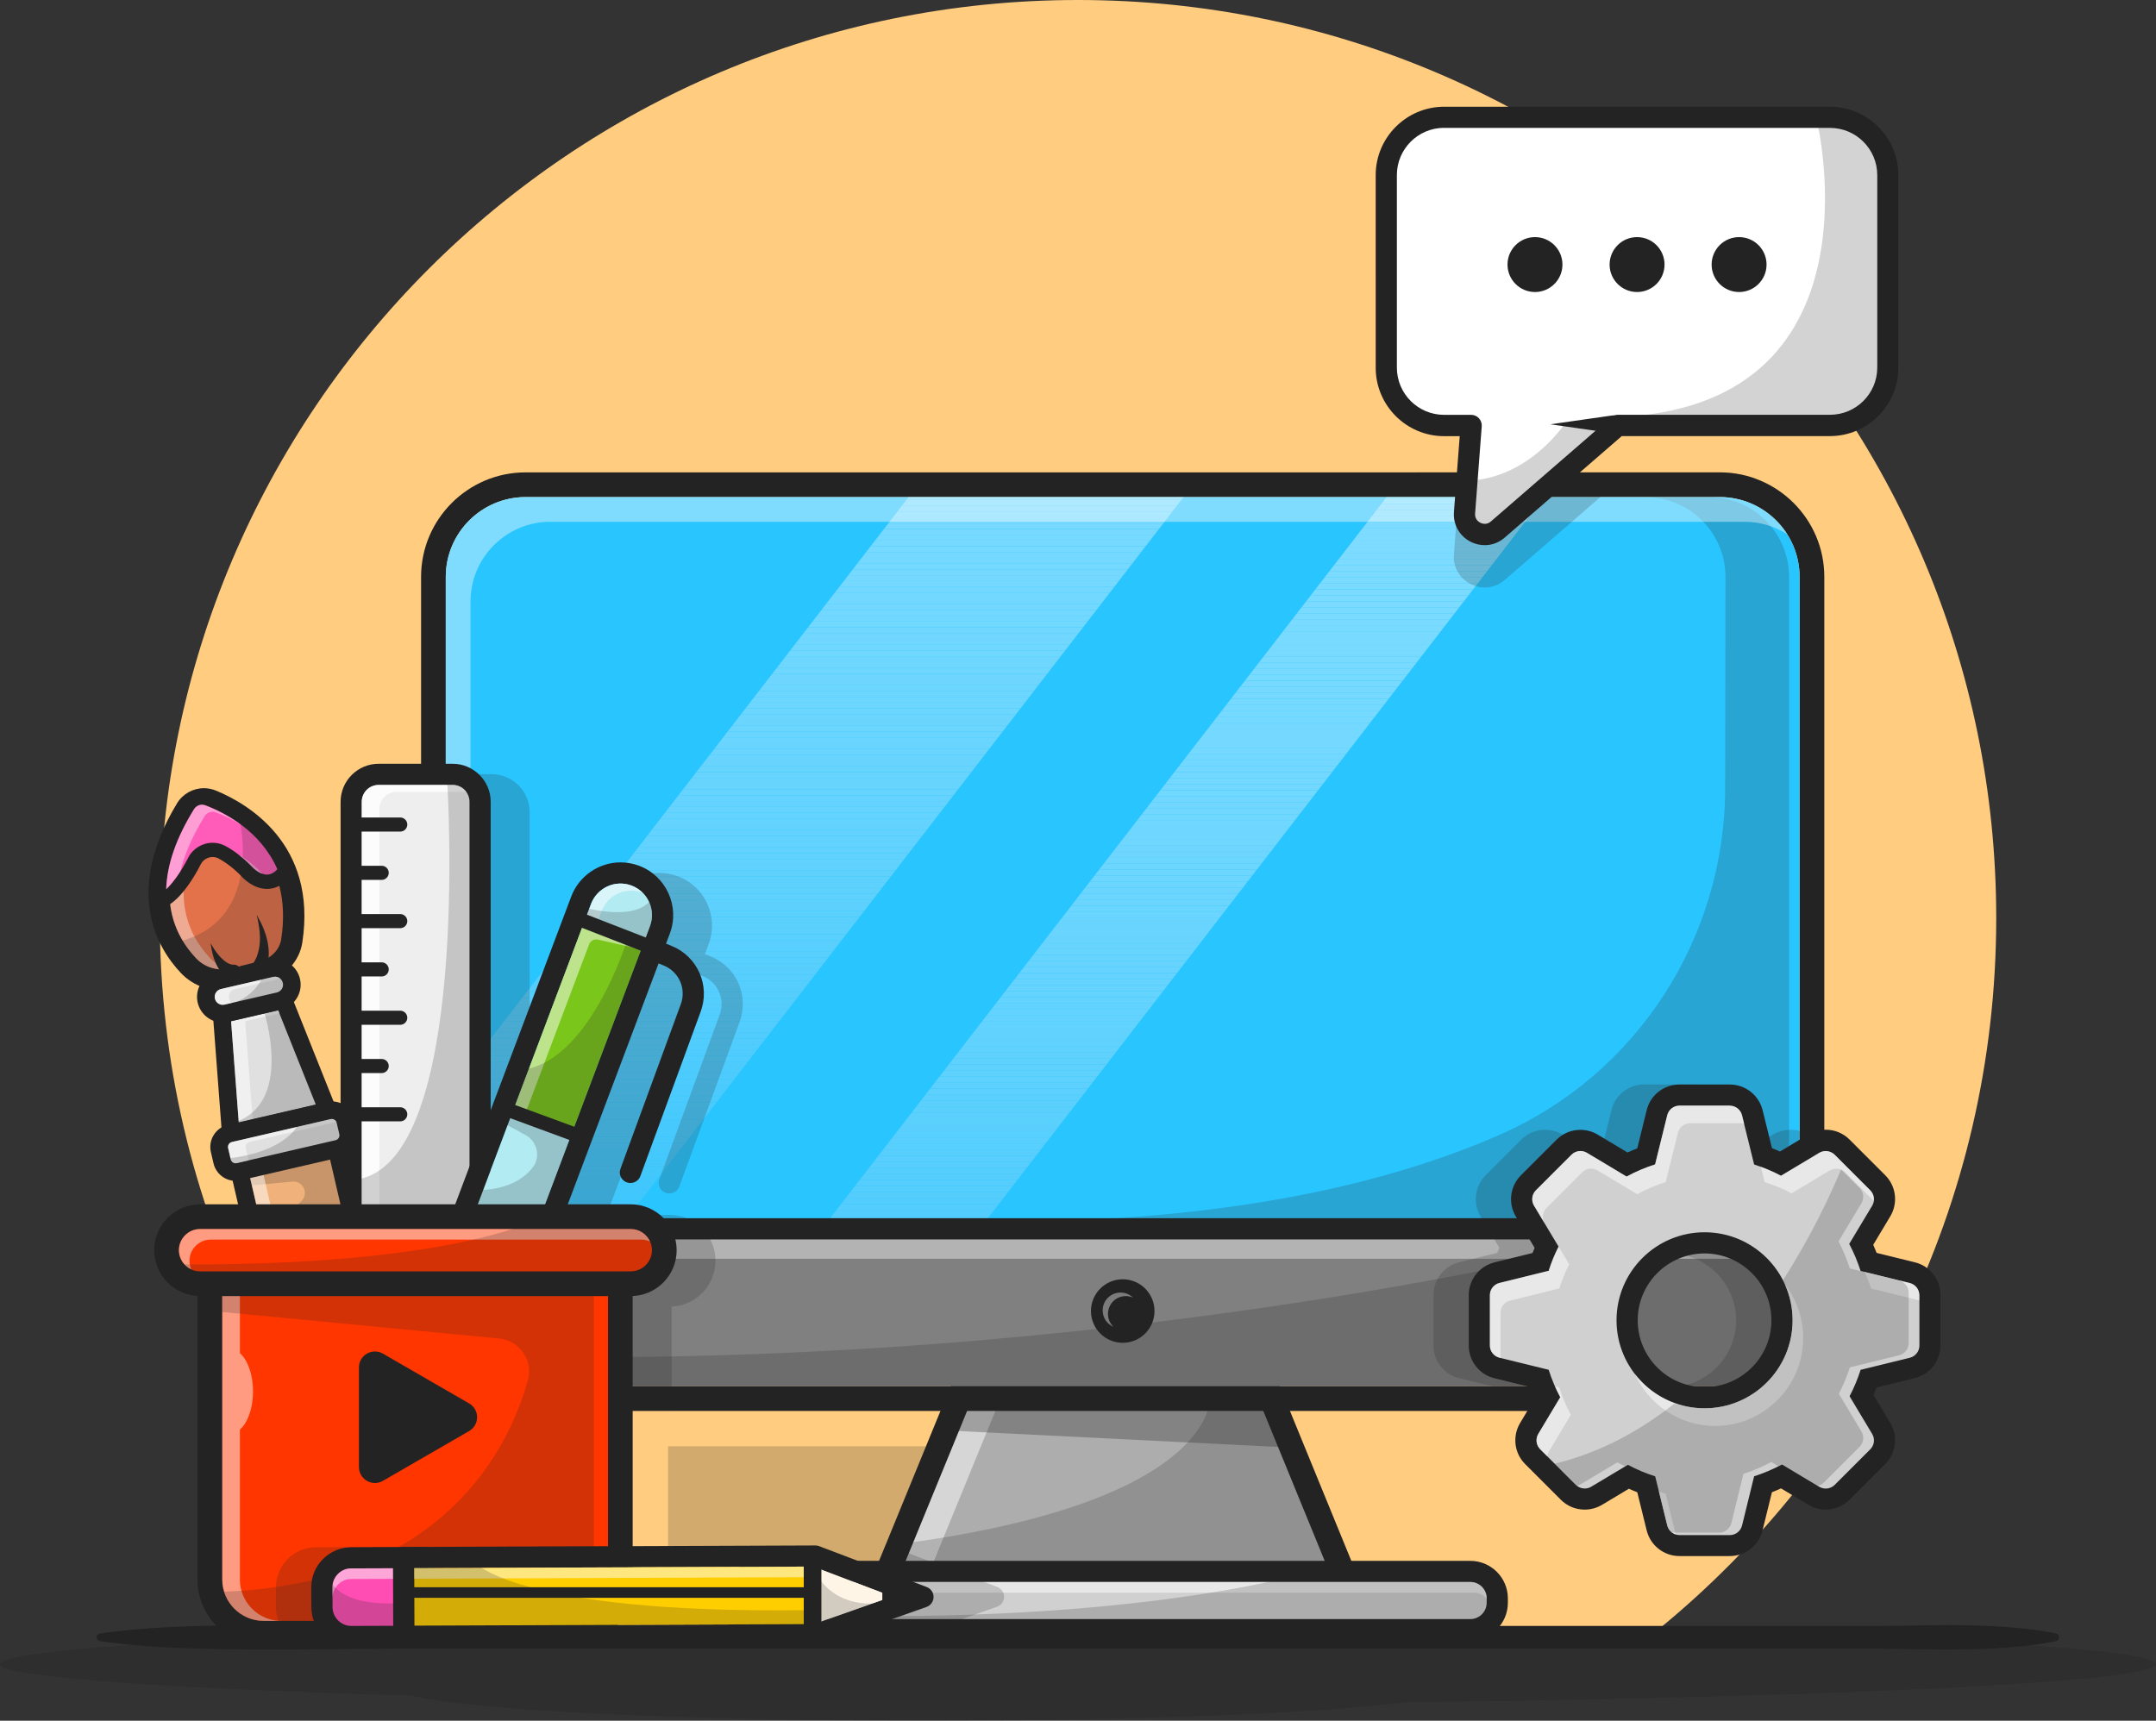 <?xml version="1.0" encoding="utf-8"?>
<!-- Generator: Adobe Illustrator 18.0.0, SVG Export Plug-In . SVG Version: 6.00 Build 0)  -->
<!DOCTYPE svg PUBLIC "-//W3C//DTD SVG 1.1//EN" "http://www.w3.org/Graphics/SVG/1.1/DTD/svg11.dtd">
<svg version="1.1" id="Layer_1" xmlns="http://www.w3.org/2000/svg" xmlns:xlink="http://www.w3.org/1999/xlink" x="0px" y="0px"
	 viewBox="0 0 3053.7 2437.7" style="enable-background:new 0 0 3053.7 2437.7;" xml:space="preserve">
<rect x="0" y="0" width="3053.7" height="2437.7" fill="#333333" stroke="none"/>
<style type="text/css">
	.st0{fill:#FFCC80;}
	.st1{opacity:0.2;}
	.st2{fill:#232323;}
	.st3{opacity:0.3;}
	.st4{fill:#F5F5F5;}
	.st5{fill:#D0D0D0;}
	.st6{opacity:0.5;}
	.st7{fill:#FFFFFF;}
	.st8{opacity:0.4;clip-path:url(#SVGID_2_);}
	.st9{clip-path:url(#SVGID_4_);fill:#FFFFFF;}
	.st10{clip-path:url(#SVGID_4_);fill:#FEFFFF;}
	.st11{clip-path:url(#SVGID_4_);fill:#FDFEFF;}
	.st12{clip-path:url(#SVGID_4_);fill:#FCFEFF;}
	.st13{clip-path:url(#SVGID_4_);fill:#FBFEFF;}
	.st14{clip-path:url(#SVGID_4_);fill:#FAFDFF;}
	.st15{clip-path:url(#SVGID_4_);fill:#F9FDFF;}
	.st16{clip-path:url(#SVGID_4_);fill:#F8FDFF;}
	.st17{clip-path:url(#SVGID_4_);fill:#F7FCFF;}
	.st18{clip-path:url(#SVGID_4_);fill:#F6FCFF;}
	.st19{clip-path:url(#SVGID_4_);fill:#F5FCFF;}
	.st20{clip-path:url(#SVGID_4_);fill:#F4FBFF;}
	.st21{clip-path:url(#SVGID_4_);fill:#F4FBFE;}
	.st22{clip-path:url(#SVGID_4_);fill:#F3FBFE;}
	.st23{clip-path:url(#SVGID_4_);fill:#F2FBFE;}
	.st24{clip-path:url(#SVGID_4_);fill:#F1FAFE;}
	.st25{clip-path:url(#SVGID_4_);fill:#F0FAFE;}
	.st26{clip-path:url(#SVGID_4_);fill:#EFFAFE;}
	.st27{clip-path:url(#SVGID_4_);fill:#EEF9FE;}
	.st28{clip-path:url(#SVGID_4_);fill:#EDF9FE;}
	.st29{clip-path:url(#SVGID_4_);fill:#ECF9FE;}
	.st30{clip-path:url(#SVGID_4_);fill:#ECF8FE;}
	.st31{clip-path:url(#SVGID_4_);fill:#EBF8FE;}
	.st32{clip-path:url(#SVGID_4_);fill:#EAF8FE;}
	.st33{clip-path:url(#SVGID_4_);fill:#E9F8FE;}
	.st34{clip-path:url(#SVGID_4_);fill:#E9F7FE;}
	.st35{clip-path:url(#SVGID_4_);fill:#E8F7FE;}
	.st36{clip-path:url(#SVGID_4_);fill:#E7F7FE;}
	.st37{clip-path:url(#SVGID_4_);fill:#E6F7FE;}
	.st38{clip-path:url(#SVGID_4_);fill:#E6F6FE;}
	.st39{clip-path:url(#SVGID_4_);fill:#E5F6FE;}
	.st40{clip-path:url(#SVGID_4_);fill:#E4F6FE;}
	.st41{clip-path:url(#SVGID_4_);fill:#E3F6FE;}
	.st42{clip-path:url(#SVGID_4_);fill:#E2F5FE;}
	.st43{clip-path:url(#SVGID_4_);fill:#E1F5FE;}
	.st44{clip-path:url(#SVGID_4_);fill:#E0F4FE;}
	.st45{clip-path:url(#SVGID_4_);fill:#DFF4FE;}
	.st46{clip-path:url(#SVGID_4_);fill:#DEF4FE;}
	.st47{clip-path:url(#SVGID_4_);fill:#DDF4FD;}
	.st48{clip-path:url(#SVGID_4_);fill:#DDF3FD;}
	.st49{clip-path:url(#SVGID_4_);fill:#DCF3FD;}
	.st50{clip-path:url(#SVGID_4_);fill:#DBF3FD;}
	.st51{clip-path:url(#SVGID_4_);fill:#DAF2FD;}
	.st52{clip-path:url(#SVGID_4_);fill:#D9F2FD;}
	.st53{clip-path:url(#SVGID_4_);fill:#D8F2FD;}
	.st54{clip-path:url(#SVGID_4_);fill:#D7F1FD;}
	.st55{clip-path:url(#SVGID_4_);fill:#D6F1FD;}
	.st56{clip-path:url(#SVGID_4_);fill:#D5F1FD;}
	.st57{clip-path:url(#SVGID_4_);fill:#D4F0FD;}
	.st58{clip-path:url(#SVGID_4_);fill:#D3F0FD;}
	.st59{clip-path:url(#SVGID_4_);fill:#D2F0FD;}
	.st60{clip-path:url(#SVGID_4_);fill:#D1EFFD;}
	.st61{clip-path:url(#SVGID_4_);fill:#D0EFFD;}
	.st62{clip-path:url(#SVGID_4_);fill:#CFEFFD;}
	.st63{clip-path:url(#SVGID_4_);fill:#CEEEFD;}
	.st64{clip-path:url(#SVGID_4_);fill:#CDEEFD;}
	.st65{clip-path:url(#SVGID_4_);fill:#CCEEFD;}
	.st66{clip-path:url(#SVGID_4_);fill:#CBEDFD;}
	.st67{clip-path:url(#SVGID_4_);fill:#CAEDFD;}
	.st68{clip-path:url(#SVGID_4_);fill:#C9EDFD;}
	.st69{clip-path:url(#SVGID_4_);fill:#C8ECFD;}
	.st70{clip-path:url(#SVGID_4_);fill:#C7ECFC;}
	.st71{clip-path:url(#SVGID_4_);fill:#C6ECFC;}
	.st72{clip-path:url(#SVGID_4_);fill:#C5EBFC;}
	.st73{clip-path:url(#SVGID_4_);fill:#C4EBFC;}
	.st74{clip-path:url(#SVGID_4_);fill:#C3EBFC;}
	.st75{clip-path:url(#SVGID_4_);fill:#C2EAFC;}
	.st76{clip-path:url(#SVGID_4_);fill:#C1EAFC;}
	.st77{clip-path:url(#SVGID_4_);fill:#C0E9FC;}
	.st78{clip-path:url(#SVGID_4_);fill:#BFE9FC;}
	.st79{clip-path:url(#SVGID_4_);fill:#BEE9FC;}
	.st80{clip-path:url(#SVGID_4_);fill:#BCE8FC;}
	.st81{clip-path:url(#SVGID_4_);fill:#BBE8FC;}
	.st82{clip-path:url(#SVGID_4_);fill:#BAE8FC;}
	.st83{clip-path:url(#SVGID_4_);fill:#B9E7FC;}
	.st84{clip-path:url(#SVGID_4_);fill:#B8E7FC;}
	.st85{clip-path:url(#SVGID_4_);fill:#B7E6FC;}
	.st86{clip-path:url(#SVGID_4_);fill:#B5E6FC;}
	.st87{clip-path:url(#SVGID_4_);fill:#B4E6FC;}
	.st88{clip-path:url(#SVGID_4_);fill:#B3E5FC;}
	.st89{clip-path:url(#SVGID_4_);fill:#B2E5FB;}
	.st90{clip-path:url(#SVGID_4_);fill:#B1E4FB;}
	.st91{clip-path:url(#SVGID_4_);fill:#B0E4FB;}
	.st92{clip-path:url(#SVGID_4_);fill:#AEE3FB;}
	.st93{clip-path:url(#SVGID_4_);fill:#ADE3FB;}
	.st94{clip-path:url(#SVGID_4_);fill:#ACE3FB;}
	.st95{clip-path:url(#SVGID_4_);fill:#ABE2FB;}
	.st96{clip-path:url(#SVGID_4_);fill:#A9E2FB;}
	.st97{clip-path:url(#SVGID_4_);fill:#A8E1FB;}
	.st98{clip-path:url(#SVGID_4_);fill:#A7E1FB;}
	.st99{clip-path:url(#SVGID_4_);fill:#A6E1FB;}
	.st100{clip-path:url(#SVGID_4_);fill:#A4E0FB;}
	.st101{clip-path:url(#SVGID_4_);fill:#A3E0FB;}
	.st102{clip-path:url(#SVGID_4_);fill:#A2DFFB;}
	.st103{clip-path:url(#SVGID_4_);fill:#A0DFFB;}
	.st104{clip-path:url(#SVGID_4_);fill:#9FDEFB;}
	.st105{clip-path:url(#SVGID_4_);fill:#9EDEFB;}
	.st106{clip-path:url(#SVGID_4_);fill:#9DDDFB;}
	.st107{clip-path:url(#SVGID_4_);fill:#9BDDFA;}
	.st108{clip-path:url(#SVGID_4_);fill:#9ADDFA;}
	.st109{clip-path:url(#SVGID_4_);fill:#99DCFA;}
	.st110{clip-path:url(#SVGID_4_);fill:#97DCFA;}
	.st111{clip-path:url(#SVGID_4_);fill:#96DBFA;}
	.st112{clip-path:url(#SVGID_4_);fill:#94DBFA;}
	.st113{clip-path:url(#SVGID_4_);fill:#93DAFA;}
	.st114{clip-path:url(#SVGID_4_);fill:#92DAFA;}
	.st115{clip-path:url(#SVGID_4_);fill:#90D9FA;}
	.st116{clip-path:url(#SVGID_4_);fill:#8FD9FA;}
	.st117{clip-path:url(#SVGID_4_);fill:#8ED8FA;}
	.st118{clip-path:url(#SVGID_4_);fill:#8CD8FA;}
	.st119{clip-path:url(#SVGID_4_);fill:#8BD7FA;}
	.st120{clip-path:url(#SVGID_4_);fill:#89D7FA;}
	.st121{clip-path:url(#SVGID_4_);fill:#88D6FA;}
	.st122{clip-path:url(#SVGID_4_);fill:#87D6FA;}
	.st123{clip-path:url(#SVGID_4_);fill:#85D5F9;}
	.st124{clip-path:url(#SVGID_4_);fill:#84D5F9;}
	.st125{clip-path:url(#SVGID_4_);fill:#82D4F9;}
	.st126{clip-path:url(#SVGID_4_);fill:#81D4F9;}
	.st127{clip-path:url(#SVGID_4_);fill:#7FD3F9;}
	.st128{clip-path:url(#SVGID_4_);fill:#7ED3F9;}
	.st129{clip-path:url(#SVGID_4_);fill:#7CD2F9;}
	.st130{clip-path:url(#SVGID_4_);fill:#7BD2F9;}
	.st131{clip-path:url(#SVGID_4_);fill:#79D1F9;}
	.st132{clip-path:url(#SVGID_4_);fill:#78D1F9;}
	.st133{clip-path:url(#SVGID_4_);fill:#76D0F9;}
	.st134{clip-path:url(#SVGID_4_);fill:#75D0F9;}
	.st135{clip-path:url(#SVGID_4_);fill:#73CFF9;}
	.st136{clip-path:url(#SVGID_4_);fill:#72CFF9;}
	.st137{clip-path:url(#SVGID_4_);fill:#70CEF9;}
	.st138{clip-path:url(#SVGID_4_);fill:#6FCEF8;}
	.st139{clip-path:url(#SVGID_4_);fill:#6DCDF8;}
	.st140{clip-path:url(#SVGID_4_);fill:#6CCDF8;}
	.st141{clip-path:url(#SVGID_4_);fill:#6ACCF8;}
	.st142{clip-path:url(#SVGID_4_);fill:#69CCF8;}
	.st143{clip-path:url(#SVGID_4_);fill:#67CBF8;}
	.st144{clip-path:url(#SVGID_4_);fill:#66CBF8;}
	.st145{clip-path:url(#SVGID_4_);fill:#64CAF8;}
	.st146{clip-path:url(#SVGID_4_);fill:#62CAF8;}
	.st147{clip-path:url(#SVGID_4_);fill:#61C9F8;}
	.st148{clip-path:url(#SVGID_4_);fill:#5FC9F8;}
	.st149{clip-path:url(#SVGID_4_);fill:#5EC8F8;}
	.st150{clip-path:url(#SVGID_4_);fill:#5CC7F8;}
	.st151{clip-path:url(#SVGID_4_);fill:#5AC7F8;}
	.st152{clip-path:url(#SVGID_4_);fill:#59C6F7;}
	.st153{clip-path:url(#SVGID_4_);fill:#57C6F7;}
	.st154{clip-path:url(#SVGID_4_);fill:#56C5F7;}
	.st155{clip-path:url(#SVGID_4_);fill:#54C5F7;}
	.st156{clip-path:url(#SVGID_4_);fill:#52C4F7;}
	.st157{clip-path:url(#SVGID_4_);fill:#51C4F7;}
	.st158{clip-path:url(#SVGID_4_);fill:#4FC3F7;}
	.st159{clip-path:url(#SVGID_7_);fill:#FFFFFF;}
	.st160{clip-path:url(#SVGID_7_);fill:#FEFFFF;}
	.st161{clip-path:url(#SVGID_7_);fill:#FDFEFF;}
	.st162{clip-path:url(#SVGID_7_);fill:#FCFEFF;}
	.st163{clip-path:url(#SVGID_7_);fill:#FBFEFF;}
	.st164{clip-path:url(#SVGID_7_);fill:#FAFDFF;}
	.st165{clip-path:url(#SVGID_7_);fill:#F9FDFF;}
	.st166{clip-path:url(#SVGID_7_);fill:#F8FDFF;}
	.st167{clip-path:url(#SVGID_7_);fill:#F7FCFF;}
	.st168{clip-path:url(#SVGID_7_);fill:#F6FCFF;}
	.st169{clip-path:url(#SVGID_7_);fill:#F5FCFF;}
	.st170{clip-path:url(#SVGID_7_);fill:#F4FBFF;}
	.st171{clip-path:url(#SVGID_7_);fill:#F4FBFE;}
	.st172{clip-path:url(#SVGID_7_);fill:#F3FBFE;}
	.st173{clip-path:url(#SVGID_7_);fill:#F2FBFE;}
	.st174{clip-path:url(#SVGID_7_);fill:#F1FAFE;}
	.st175{clip-path:url(#SVGID_7_);fill:#F0FAFE;}
	.st176{clip-path:url(#SVGID_7_);fill:#EFFAFE;}
	.st177{clip-path:url(#SVGID_7_);fill:#EEF9FE;}
	.st178{clip-path:url(#SVGID_7_);fill:#EDF9FE;}
	.st179{clip-path:url(#SVGID_7_);fill:#ECF9FE;}
	.st180{clip-path:url(#SVGID_7_);fill:#ECF8FE;}
	.st181{clip-path:url(#SVGID_7_);fill:#EBF8FE;}
	.st182{clip-path:url(#SVGID_7_);fill:#EAF8FE;}
	.st183{clip-path:url(#SVGID_7_);fill:#E9F8FE;}
	.st184{clip-path:url(#SVGID_7_);fill:#E9F7FE;}
	.st185{clip-path:url(#SVGID_7_);fill:#E8F7FE;}
	.st186{clip-path:url(#SVGID_7_);fill:#E7F7FE;}
	.st187{clip-path:url(#SVGID_7_);fill:#E6F7FE;}
	.st188{clip-path:url(#SVGID_7_);fill:#E6F6FE;}
	.st189{clip-path:url(#SVGID_7_);fill:#E5F6FE;}
	.st190{clip-path:url(#SVGID_7_);fill:#E4F6FE;}
	.st191{clip-path:url(#SVGID_7_);fill:#E3F6FE;}
	.st192{clip-path:url(#SVGID_7_);fill:#E2F5FE;}
	.st193{clip-path:url(#SVGID_7_);fill:#E1F5FE;}
	.st194{clip-path:url(#SVGID_7_);fill:#E0F4FE;}
	.st195{clip-path:url(#SVGID_7_);fill:#DFF4FE;}
	.st196{clip-path:url(#SVGID_7_);fill:#DEF4FE;}
	.st197{clip-path:url(#SVGID_7_);fill:#DDF4FD;}
	.st198{clip-path:url(#SVGID_7_);fill:#DDF3FD;}
	.st199{clip-path:url(#SVGID_7_);fill:#DCF3FD;}
	.st200{clip-path:url(#SVGID_7_);fill:#DBF3FD;}
	.st201{clip-path:url(#SVGID_7_);fill:#DAF2FD;}
	.st202{clip-path:url(#SVGID_7_);fill:#D9F2FD;}
	.st203{clip-path:url(#SVGID_7_);fill:#D8F2FD;}
	.st204{clip-path:url(#SVGID_7_);fill:#D7F1FD;}
	.st205{clip-path:url(#SVGID_7_);fill:#D6F1FD;}
	.st206{clip-path:url(#SVGID_7_);fill:#D5F1FD;}
	.st207{clip-path:url(#SVGID_7_);fill:#D4F0FD;}
	.st208{clip-path:url(#SVGID_7_);fill:#D3F0FD;}
	.st209{clip-path:url(#SVGID_7_);fill:#D2F0FD;}
	.st210{clip-path:url(#SVGID_7_);fill:#D1EFFD;}
	.st211{clip-path:url(#SVGID_7_);fill:#D0EFFD;}
	.st212{clip-path:url(#SVGID_7_);fill:#CFEFFD;}
	.st213{clip-path:url(#SVGID_7_);fill:#CEEEFD;}
	.st214{clip-path:url(#SVGID_7_);fill:#CDEEFD;}
	.st215{clip-path:url(#SVGID_7_);fill:#CCEEFD;}
	.st216{clip-path:url(#SVGID_7_);fill:#CBEDFD;}
	.st217{clip-path:url(#SVGID_7_);fill:#CAEDFD;}
	.st218{clip-path:url(#SVGID_7_);fill:#C9EDFD;}
	.st219{clip-path:url(#SVGID_7_);fill:#C8ECFD;}
	.st220{clip-path:url(#SVGID_7_);fill:#C7ECFC;}
	.st221{clip-path:url(#SVGID_7_);fill:#C6ECFC;}
	.st222{clip-path:url(#SVGID_7_);fill:#C5EBFC;}
	.st223{clip-path:url(#SVGID_7_);fill:#C4EBFC;}
	.st224{clip-path:url(#SVGID_7_);fill:#C3EBFC;}
	.st225{clip-path:url(#SVGID_7_);fill:#C2EAFC;}
	.st226{clip-path:url(#SVGID_7_);fill:#C1EAFC;}
	.st227{clip-path:url(#SVGID_7_);fill:#C0E9FC;}
	.st228{clip-path:url(#SVGID_7_);fill:#BFE9FC;}
	.st229{clip-path:url(#SVGID_7_);fill:#BEE9FC;}
	.st230{clip-path:url(#SVGID_7_);fill:#BCE8FC;}
	.st231{clip-path:url(#SVGID_7_);fill:#BBE8FC;}
	.st232{clip-path:url(#SVGID_7_);fill:#BAE8FC;}
	.st233{clip-path:url(#SVGID_7_);fill:#B9E7FC;}
	.st234{clip-path:url(#SVGID_7_);fill:#B8E7FC;}
	.st235{clip-path:url(#SVGID_7_);fill:#B7E6FC;}
	.st236{clip-path:url(#SVGID_7_);fill:#B5E6FC;}
	.st237{clip-path:url(#SVGID_7_);fill:#B4E6FC;}
	.st238{clip-path:url(#SVGID_7_);fill:#B3E5FC;}
	.st239{clip-path:url(#SVGID_7_);fill:#B2E5FB;}
	.st240{clip-path:url(#SVGID_7_);fill:#B1E4FB;}
	.st241{clip-path:url(#SVGID_7_);fill:#B0E4FB;}
	.st242{clip-path:url(#SVGID_7_);fill:#AEE3FB;}
	.st243{clip-path:url(#SVGID_7_);fill:#ADE3FB;}
	.st244{clip-path:url(#SVGID_7_);fill:#ACE3FB;}
	.st245{clip-path:url(#SVGID_7_);fill:#ABE2FB;}
	.st246{clip-path:url(#SVGID_7_);fill:#A9E2FB;}
	.st247{clip-path:url(#SVGID_7_);fill:#A8E1FB;}
	.st248{clip-path:url(#SVGID_7_);fill:#A7E1FB;}
	.st249{clip-path:url(#SVGID_7_);fill:#A6E1FB;}
	.st250{clip-path:url(#SVGID_7_);fill:#A4E0FB;}
	.st251{clip-path:url(#SVGID_7_);fill:#A3E0FB;}
	.st252{clip-path:url(#SVGID_7_);fill:#A2DFFB;}
	.st253{clip-path:url(#SVGID_7_);fill:#A0DFFB;}
	.st254{clip-path:url(#SVGID_7_);fill:#9FDEFB;}
	.st255{clip-path:url(#SVGID_7_);fill:#9EDEFB;}
	.st256{clip-path:url(#SVGID_7_);fill:#9DDDFB;}
	.st257{clip-path:url(#SVGID_7_);fill:#9BDDFA;}
	.st258{clip-path:url(#SVGID_7_);fill:#9ADDFA;}
	.st259{clip-path:url(#SVGID_7_);fill:#99DCFA;}
	.st260{clip-path:url(#SVGID_7_);fill:#97DCFA;}
	.st261{clip-path:url(#SVGID_7_);fill:#96DBFA;}
	.st262{clip-path:url(#SVGID_7_);fill:#94DBFA;}
	.st263{clip-path:url(#SVGID_7_);fill:#93DAFA;}
	.st264{clip-path:url(#SVGID_7_);fill:#92DAFA;}
	.st265{clip-path:url(#SVGID_7_);fill:#90D9FA;}
	.st266{clip-path:url(#SVGID_7_);fill:#8FD9FA;}
	.st267{clip-path:url(#SVGID_7_);fill:#8ED8FA;}
	.st268{clip-path:url(#SVGID_7_);fill:#8CD8FA;}
	.st269{clip-path:url(#SVGID_7_);fill:#8BD7FA;}
	.st270{clip-path:url(#SVGID_7_);fill:#89D7FA;}
	.st271{clip-path:url(#SVGID_7_);fill:#88D6FA;}
	.st272{clip-path:url(#SVGID_7_);fill:#87D6FA;}
	.st273{clip-path:url(#SVGID_7_);fill:#85D5F9;}
	.st274{clip-path:url(#SVGID_7_);fill:#84D5F9;}
	.st275{clip-path:url(#SVGID_7_);fill:#82D4F9;}
	.st276{clip-path:url(#SVGID_7_);fill:#81D4F9;}
	.st277{clip-path:url(#SVGID_7_);fill:#7FD3F9;}
	.st278{clip-path:url(#SVGID_7_);fill:#7ED3F9;}
	.st279{clip-path:url(#SVGID_7_);fill:#7CD2F9;}
	.st280{clip-path:url(#SVGID_7_);fill:#7BD2F9;}
	.st281{clip-path:url(#SVGID_7_);fill:#79D1F9;}
	.st282{clip-path:url(#SVGID_7_);fill:#78D1F9;}
	.st283{clip-path:url(#SVGID_7_);fill:#76D0F9;}
	.st284{clip-path:url(#SVGID_7_);fill:#75D0F9;}
	.st285{clip-path:url(#SVGID_7_);fill:#73CFF9;}
	.st286{clip-path:url(#SVGID_7_);fill:#72CFF9;}
	.st287{clip-path:url(#SVGID_7_);fill:#70CEF9;}
	.st288{clip-path:url(#SVGID_7_);fill:#6FCEF8;}
	.st289{clip-path:url(#SVGID_7_);fill:#6DCDF8;}
	.st290{clip-path:url(#SVGID_7_);fill:#6CCDF8;}
	.st291{clip-path:url(#SVGID_7_);fill:#6ACCF8;}
	.st292{clip-path:url(#SVGID_7_);fill:#69CCF8;}
	.st293{clip-path:url(#SVGID_7_);fill:#67CBF8;}
	.st294{clip-path:url(#SVGID_7_);fill:#66CBF8;}
	.st295{clip-path:url(#SVGID_7_);fill:#64CAF8;}
	.st296{clip-path:url(#SVGID_7_);fill:#62CAF8;}
	.st297{clip-path:url(#SVGID_7_);fill:#61C9F8;}
	.st298{clip-path:url(#SVGID_7_);fill:#5FC9F8;}
	.st299{clip-path:url(#SVGID_7_);fill:#5EC8F8;}
	.st300{clip-path:url(#SVGID_7_);fill:#5CC7F8;}
	.st301{clip-path:url(#SVGID_7_);fill:#5AC7F8;}
	.st302{clip-path:url(#SVGID_7_);fill:#59C6F7;}
	.st303{clip-path:url(#SVGID_7_);fill:#57C6F7;}
	.st304{clip-path:url(#SVGID_7_);fill:#56C5F7;}
	.st305{clip-path:url(#SVGID_7_);fill:#54C5F7;}
	.st306{clip-path:url(#SVGID_7_);fill:#52C4F7;}
	.st307{clip-path:url(#SVGID_7_);fill:#51C4F7;}
	.st308{clip-path:url(#SVGID_7_);fill:#4FC3F7;}
	.st309{opacity:0.4;}
	.st310{fill:#808080;}
	.st311{fill:#EEEEEE;}
	.st312{opacity:0.8;}
	.st313{fill:#B2EBF2;}
	.st314{fill:#7BC61A;}
	.st315{fill:#E0E0E0;}
	.st316{fill:#F0B27A;}
	.st317{fill:#E3724B;}
	.st318{fill:#FF5CB9;}
	.st319{fill:#FF3600;}
	.st320{fill:#FEF5E7;}
	.st321{fill:#FF4DB3;}
	.st322{fill:#FFCE00;}
	.st323{fill:#FFF176;}
	.st324{fill:#FF8CC8;}
</style>
<g>
	<g>
		<g>
			<path class="st0" d="M2347.3,2309.6c292.9-238.5,480.1-601.9,480.1-1009C2827.4,582.3,2245.1,0,1526.8,0
				S226.3,582.3,226.3,1300.6c0,407.2,187.1,770.6,480.1,1009c237-5.6,518.5-8.9,820.5-8.9S2110.4,2304,2347.3,2309.6z"/>
		</g>
		<g class="st1">
			<path class="st2" d="M1304,2239.3L1304,2239.3l-6.1,14.9l-2.8,6.9h-30l-54.8-20.8c-1.7-0.6-3.6-0.9-5.4-1l-258.7,1v-0.2v-191.3
				h55v0H1382L1304,2239.3z"/>
		</g>
		<g class="st3">
			<path class="st2" d="M3053.7,2357.5c0-31.4-683.6-56.8-1526.8-56.8S0,2326.2,0,2357.5c0,18.1,228.4,34.3,584.1,44.7
				c76.7,20.3,374.3,35.5,729.7,35.5c297.6,0,554.6-10.6,675.4-26C2606.4,2404.4,3053.7,2382.9,3053.7,2357.5z"/>
		</g>
		<g>
			<g>
				<line class="st4" x1="141.3" y1="2319.6" x2="2912.3" y2="2319.6"/>
			</g>
			<g>
				<path class="st2" d="M141.3,2314.2c0,0,10.8-1.8,31.1-4c20.3-2.2,50.1-4.6,87.9-6.1c37.9-1.3,83.9-2.1,136.7-2
					c52.8,0.1,112.3,1.2,177.2,1.3c259.8,0,606.2,0,952.5,0c346.4,0,692.7,0,952.5,0c64.9,0,124.5,0,177.2,0
					c26.4-0.1,51.1-0.6,73.9-1c22.8-0.4,43.8-0.3,62.7,0.2c18.9,0.5,35.9,1.2,50.6,2.4c14.7,1.1,27.2,2.5,37.4,3.8
					c20.3,2.7,31.1,5.3,31.1,5.3c3,0.7,4.8,3.7,4.1,6.7c-0.5,2.1-2.1,3.6-4.1,4.1c0,0-10.8,2.6-31.1,5.3
					c-10.1,1.3-22.7,2.7-37.4,3.8c-14.7,1.1-31.6,1.9-50.6,2.4c-18.9,0.5-39.9,0.6-62.7,0.2c-22.8-0.3-47.5-0.9-73.9-1
					c-52.8,0-112.3,0-177.2,0c-259.8,0-606.2,0-952.5,0c-346.4,0-692.7,0-952.5,0c-64.9,0-124.5,1.1-177.2,1.3
					c-52.8,0.1-98.8-0.7-136.7-2c-37.9-1.4-67.7-3.9-87.9-6.1c-20.3-2.2-31.1-4-31.1-4c-3-0.5-5-3.3-4.5-6.3
					C137.3,2316.4,139.1,2314.6,141.3,2314.2z"/>
			</g>
		</g>
		<g>
			<g>
				<g>
					<polygon class="st5" points="1792.3,1960.1 1589.1,1960.1 1570,1960.1 1366.8,1960.1 1236.5,2278.4 1570,2278.4 1589.1,2278.4 
						1922.7,2278.4 					"/>
					<path class="st2" d="M1922.7,2295.9h-686.2c-5.8,0-11.3-2.9-14.5-7.7c-3.3-4.8-3.9-11-1.7-16.4l130.3-318.3
						c2.7-6.6,9.1-10.9,16.2-10.9h425.5c7.1,0,13.5,4.3,16.2,10.9l130.3,318.3c2.2,5.4,1.6,11.5-1.7,16.4
						C1933.9,2293,1928.5,2295.9,1922.7,2295.9z M1262.5,2260.9h634.1l-116-283.3h-402L1262.5,2260.9z"/>
				</g>
				<g class="st1">
					<polygon class="st2" points="1792.3,1960.1 1589.1,1960.1 1570,1960.1 1366.8,1960.1 1236.5,2278.4 1570,2278.4 1589.1,2278.4 
						1922.7,2278.4 					"/>
				</g>
				<g class="st6">
					<polygon class="st7" points="1378.5,1977.6 1262.5,2260.9 1302.5,2260.9 1418.5,1977.6 					"/>
				</g>
				<g>
					<path class="st5" d="M2082.5,2308.8H1076.6c-21.1,0-38.2-17.1-38.2-38.2v-6.2c0-21.1,17.1-38.2,38.2-38.2h1005.9
						c21.1,0,38.2,17.1,38.2,38.2v6.2C2120.7,2291.7,2103.6,2308.8,2082.5,2308.8z"/>
					<path class="st2" d="M2082.5,2323.8H1076.6c-29.4,0-53.2-23.9-53.2-53.2v-6.2c0-29.4,23.9-53.2,53.2-53.2h1005.9
						c29.4,0,53.2,23.9,53.2,53.2v6.2C2135.7,2299.9,2111.9,2323.8,2082.5,2323.8z M1076.6,2241.1c-12.8,0-23.2,10.4-23.2,23.2v6.2
						c0,12.8,10.4,23.2,23.2,23.2h1005.9c12.8,0,23.2-10.4,23.2-23.2v-6.2c0-12.8-10.4-23.2-23.2-23.2H1076.6z"/>
				</g>
				<g class="st6">
					<path class="st7" d="M1058.4,2279.4c0-12.8,10.4-23.2,23.2-23.2h1005.9c7.4,0,14,3.6,18.2,9v-0.8c0-12.8-10.4-23.2-23.2-23.2
						H1076.6c-12.8,0-23.2,10.4-23.2,23.2v6.2c0,5.4,1.9,10.3,5,14.2V2279.4z"/>
				</g>
				<g class="st1">
					<path class="st2" d="M1838.4,2231.1c0,0-260,75-750,55v26.8c0,0,1029.7,7.2,1022.5,0c-7.2-7.2,10-49.3,10-49.3l-22.8-36.2
						L1838.4,2231.1z"/>
				</g>
				<g>
					<path class="st2" d="M2435.9,1998.8H744.4c-81.6,0-148-66.4-148-148V817.2c0-81.6,66.4-148,148-148h1691.5
						c81.6,0,148,66.4,148,148v1033.6C2583.9,1932.4,2517.5,1998.8,2435.9,1998.8z M744.4,704.2c-62.3,0-113,50.7-113,113v1033.6
						c0,62.3,50.7,113,113,113h1691.5c62.3,0,113-50.7,113-113V817.2c0-62.3-50.7-113-113-113H744.4z"/>
				</g>
				<g>
					<defs>
						<path id="SVGID_1_" d="M2548.9,817.2c0-62.3-50.7-113-113-113H744.4c-62.3,0-113,50.7-113,113v923.5h1917.5V817.2z"/>
					</defs>
					<use xlink:href="#SVGID_1_"  style="overflow:visible;fill:#29C5FF;"/>
					<clipPath id="SVGID_2_">
						<use xlink:href="#SVGID_1_"  style="overflow:visible;"/>
					</clipPath>
					<g class="st8">
						<g>
							<defs>
								
									<rect id="SVGID_3_" x="1038.7" y="284.4" transform="matrix(0.792 0.611 -0.611 0.792 906.958 -504.335)" width="308.3" height="1586"/>
							</defs>
							<clipPath id="SVGID_4_">
								<use xlink:href="#SVGID_3_"  style="overflow:visible;"/>
							</clipPath>
							<polygon class="st9" points="1555.4,355.5 586.2,355.5 586.2,355.5 							"/>
							<polygon class="st9" points="1799.4,363.7 586.2,363.7 586.2,355.5 1555.4,355.5 1799.4,355.5 							"/>
							<rect x="586.2" y="363.7" class="st9" width="1213.2" height="8.2"/>
							<rect x="586.2" y="371.9" class="st9" width="1213.2" height="8.2"/>
							<rect x="586.2" y="380.1" class="st9" width="1213.2" height="8.2"/>
							<rect x="586.2" y="388.3" class="st9" width="1213.2" height="8.2"/>
							<rect x="586.2" y="396.5" class="st10" width="1213.2" height="8.2"/>
							<rect x="586.2" y="404.7" class="st10" width="1213.2" height="8.2"/>
							<rect x="586.2" y="412.9" class="st10" width="1213.2" height="8.2"/>
							<rect x="586.2" y="421.1" class="st10" width="1213.2" height="8.2"/>
							<rect x="586.2" y="429.3" class="st10" width="1213.2" height="8.2"/>
							<rect x="586.2" y="437.5" class="st11" width="1213.2" height="8.2"/>
							<rect x="586.2" y="445.7" class="st11" width="1213.2" height="8.2"/>
							<rect x="586.2" y="453.9" class="st11" width="1213.2" height="8.2"/>
							<rect x="586.2" y="462.1" class="st11" width="1213.2" height="8.2"/>
							<rect x="586.2" y="470.4" class="st12" width="1213.2" height="8.2"/>
							<rect x="586.2" y="478.6" class="st12" width="1213.2" height="8.2"/>
							<rect x="586.2" y="486.8" class="st12" width="1213.2" height="8.2"/>
							<rect x="586.2" y="495" class="st13" width="1213.2" height="8.2"/>
							<rect x="586.2" y="503.2" class="st13" width="1213.2" height="8.2"/>
							<rect x="586.2" y="511.4" class="st14" width="1213.2" height="8.2"/>
							<rect x="586.2" y="519.6" class="st14" width="1213.2" height="8.2"/>
							<rect x="586.2" y="527.8" class="st14" width="1213.2" height="8.2"/>
							<rect x="586.2" y="536" class="st15" width="1213.2" height="8.2"/>
							<rect x="586.2" y="544.2" class="st15" width="1213.2" height="8.2"/>
							<rect x="586.2" y="552.4" class="st16" width="1213.2" height="8.2"/>
							<rect x="586.2" y="560.6" class="st16" width="1213.2" height="8.2"/>
							<rect x="586.2" y="568.8" class="st17" width="1213.2" height="8.2"/>
							<rect x="586.2" y="577" class="st17" width="1213.2" height="8.2"/>
							<rect x="586.2" y="585.2" class="st18" width="1213.2" height="8.2"/>
							<rect x="586.2" y="593.4" class="st18" width="1213.2" height="8.2"/>
							<rect x="586.2" y="601.6" class="st19" width="1213.2" height="8.2"/>
							<rect x="586.2" y="609.8" class="st19" width="1213.2" height="8.2"/>
							<rect x="586.2" y="618" class="st20" width="1213.2" height="8.2"/>
							<rect x="586.2" y="626.2" class="st21" width="1213.2" height="8.2"/>
							<rect x="586.2" y="634.4" class="st22" width="1213.2" height="8.2"/>
							<rect x="586.2" y="642.6" class="st22" width="1213.2" height="8.2"/>
							<rect x="586.2" y="650.8" class="st23" width="1213.2" height="8.2"/>
							<rect x="586.2" y="659" class="st24" width="1213.2" height="8.2"/>
							<rect x="586.2" y="667.2" class="st24" width="1213.2" height="8.2"/>
							<rect x="586.2" y="675.4" class="st25" width="1213.2" height="8.2"/>
							<rect x="586.2" y="683.7" class="st25" width="1213.2" height="8.2"/>
							<rect x="586.2" y="691.9" class="st26" width="1213.2" height="8.2"/>
							<rect x="586.2" y="700.1" class="st27" width="1213.2" height="8.2"/>
							<rect x="586.2" y="708.3" class="st27" width="1213.2" height="8.2"/>
							<rect x="586.2" y="716.5" class="st28" width="1213.2" height="8.2"/>
							<rect x="586.2" y="724.7" class="st29" width="1213.2" height="8.2"/>
							<rect x="586.2" y="732.9" class="st30" width="1213.2" height="8.2"/>
							<rect x="586.2" y="741.1" class="st31" width="1213.2" height="8.2"/>
							<rect x="586.2" y="749.3" class="st32" width="1213.2" height="8.2"/>
							<rect x="586.2" y="757.5" class="st33" width="1213.2" height="8.2"/>
							<rect x="586.2" y="765.7" class="st34" width="1213.2" height="8.2"/>
							<rect x="586.2" y="773.9" class="st35" width="1213.2" height="8.2"/>
							<rect x="586.2" y="782.1" class="st36" width="1213.2" height="8.2"/>
							<rect x="586.2" y="790.3" class="st37" width="1213.2" height="8.2"/>
							<rect x="586.2" y="798.5" class="st38" width="1213.2" height="8.2"/>
							<rect x="586.2" y="806.7" class="st39" width="1213.2" height="8.2"/>
							<rect x="586.2" y="814.9" class="st40" width="1213.2" height="8.2"/>
							<rect x="586.2" y="823.1" class="st41" width="1213.2" height="8.2"/>
							<rect x="586.2" y="831.3" class="st42" width="1213.2" height="8.2"/>
							<rect x="586.2" y="839.5" class="st42" width="1213.2" height="8.2"/>
							<rect x="586.2" y="847.7" class="st43" width="1213.2" height="8.2"/>
							<rect x="586.2" y="855.9" class="st44" width="1213.2" height="8.2"/>
							<rect x="586.2" y="864.1" class="st45" width="1213.2" height="8.2"/>
							<rect x="586.2" y="872.3" class="st46" width="1213.2" height="8.2"/>
							<rect x="586.2" y="880.5" class="st47" width="1213.2" height="8.2"/>
							<rect x="586.2" y="888.8" class="st48" width="1213.2" height="8.2"/>
							<rect x="586.2" y="897" class="st49" width="1213.2" height="8.2"/>
							<rect x="586.2" y="905.2" class="st50" width="1213.2" height="8.2"/>
							<rect x="586.2" y="913.4" class="st51" width="1213.2" height="8.2"/>
							<rect x="586.2" y="921.6" class="st52" width="1213.2" height="8.2"/>
							<rect x="586.2" y="929.8" class="st53" width="1213.2" height="8.2"/>
							<rect x="586.2" y="938" class="st54" width="1213.2" height="8.2"/>
							<rect x="586.2" y="946.2" class="st55" width="1213.2" height="8.2"/>
							<rect x="586.2" y="954.4" class="st56" width="1213.2" height="8.2"/>
							<rect x="586.2" y="962.6" class="st57" width="1213.2" height="8.2"/>
							<rect x="586.2" y="970.8" class="st58" width="1213.2" height="8.2"/>
							<rect x="586.2" y="979" class="st59" width="1213.2" height="8.2"/>
							<rect x="586.2" y="987.2" class="st60" width="1213.2" height="8.2"/>
							<rect x="586.2" y="995.4" class="st61" width="1213.2" height="8.2"/>
							<rect x="586.2" y="1003.6" class="st62" width="1213.2" height="8.2"/>
							<rect x="586.2" y="1011.8" class="st63" width="1213.2" height="8.2"/>
							<rect x="586.2" y="1020" class="st64" width="1213.2" height="8.2"/>
							<rect x="586.2" y="1028.2" class="st65" width="1213.2" height="8.2"/>
							<rect x="586.2" y="1036.4" class="st66" width="1213.2" height="8.2"/>
							<rect x="586.2" y="1044.6" class="st67" width="1213.2" height="8.2"/>
							<rect x="586.2" y="1052.8" class="st68" width="1213.2" height="8.2"/>
							<rect x="586.2" y="1061" class="st69" width="1213.2" height="8.2"/>
							<rect x="586.2" y="1069.2" class="st70" width="1213.2" height="8.2"/>
							<rect x="586.2" y="1077.4" class="st71" width="1213.2" height="8.2"/>
							<rect x="586.2" y="1085.6" class="st72" width="1213.2" height="8.2"/>
							<rect x="586.2" y="1093.9" class="st73" width="1213.2" height="8.2"/>
							<rect x="586.2" y="1102.1" class="st74" width="1213.2" height="8.2"/>
							<rect x="586.2" y="1110.3" class="st75" width="1213.2" height="8.2"/>
							<rect x="586.2" y="1118.5" class="st76" width="1213.2" height="8.2"/>
							<rect x="586.2" y="1126.7" class="st77" width="1213.2" height="8.2"/>
							<rect x="586.2" y="1134.9" class="st78" width="1213.2" height="8.2"/>
							<rect x="586.2" y="1143.1" class="st79" width="1213.2" height="8.2"/>
							<rect x="586.2" y="1151.3" class="st80" width="1213.2" height="8.2"/>
							<rect x="586.2" y="1159.5" class="st81" width="1213.2" height="8.2"/>
							<rect x="586.2" y="1167.7" class="st82" width="1213.2" height="8.2"/>
							<rect x="586.2" y="1175.9" class="st83" width="1213.2" height="8.2"/>
							<rect x="586.2" y="1184.1" class="st84" width="1213.2" height="8.2"/>
							<rect x="586.2" y="1192.3" class="st85" width="1213.2" height="8.2"/>
							<rect x="586.2" y="1200.5" class="st86" width="1213.2" height="8.2"/>
							<rect x="586.2" y="1208.7" class="st87" width="1213.2" height="8.2"/>
							<rect x="586.2" y="1216.9" class="st88" width="1213.2" height="8.2"/>
							<rect x="586.2" y="1225.1" class="st89" width="1213.2" height="8.2"/>
							<rect x="586.2" y="1233.3" class="st90" width="1213.2" height="8.2"/>
							<rect x="586.2" y="1241.5" class="st91" width="1213.2" height="8.2"/>
							<rect x="586.2" y="1249.7" class="st92" width="1213.2" height="8.2"/>
							<rect x="586.2" y="1257.9" class="st93" width="1213.2" height="8.2"/>
							<rect x="586.2" y="1266.1" class="st94" width="1213.2" height="8.2"/>
							<rect x="586.2" y="1274.3" class="st95" width="1213.2" height="8.2"/>
							<rect x="586.2" y="1282.5" class="st96" width="1213.2" height="8.2"/>
							<rect x="586.2" y="1290.7" class="st97" width="1213.2" height="8.2"/>
							<rect x="586.2" y="1299" class="st98" width="1213.2" height="8.2"/>
							<rect x="586.2" y="1307.2" class="st99" width="1213.2" height="8.2"/>
							<rect x="586.2" y="1315.4" class="st100" width="1213.2" height="8.2"/>
							<rect x="586.2" y="1323.6" class="st101" width="1213.2" height="8.2"/>
							<rect x="586.2" y="1331.8" class="st102" width="1213.2" height="8.2"/>
							<rect x="586.2" y="1340" class="st103" width="1213.2" height="8.2"/>
							<rect x="586.2" y="1348.2" class="st104" width="1213.2" height="8.2"/>
							<rect x="586.2" y="1356.4" class="st105" width="1213.2" height="8.2"/>
							<rect x="586.2" y="1364.6" class="st106" width="1213.2" height="8.2"/>
							<rect x="586.2" y="1372.8" class="st107" width="1213.2" height="8.2"/>
							<rect x="586.2" y="1381" class="st108" width="1213.2" height="8.2"/>
							<rect x="586.2" y="1389.2" class="st109" width="1213.2" height="8.2"/>
							<rect x="586.2" y="1397.4" class="st110" width="1213.2" height="8.2"/>
							<rect x="586.2" y="1405.6" class="st111" width="1213.2" height="8.2"/>
							<rect x="586.2" y="1413.8" class="st112" width="1213.2" height="8.2"/>
							<rect x="586.2" y="1422" class="st113" width="1213.2" height="8.2"/>
							<rect x="586.2" y="1430.2" class="st114" width="1213.2" height="8.2"/>
							<rect x="586.2" y="1438.4" class="st115" width="1213.2" height="8.2"/>
							<rect x="586.2" y="1446.6" class="st116" width="1213.2" height="8.2"/>
							<rect x="586.2" y="1454.8" class="st117" width="1213.2" height="8.2"/>
							<rect x="586.2" y="1463" class="st118" width="1213.2" height="8.2"/>
							<rect x="586.2" y="1471.2" class="st119" width="1213.2" height="8.2"/>
							<rect x="586.2" y="1479.4" class="st120" width="1213.2" height="8.2"/>
							<rect x="586.2" y="1487.6" class="st121" width="1213.2" height="8.2"/>
							<rect x="586.2" y="1495.8" class="st122" width="1213.2" height="8.2"/>
							<rect x="586.2" y="1504" class="st123" width="1213.2" height="8.2"/>
							<rect x="586.2" y="1512.3" class="st124" width="1213.2" height="8.2"/>
							<rect x="586.2" y="1520.5" class="st125" width="1213.2" height="8.2"/>
							<rect x="586.2" y="1528.7" class="st126" width="1213.2" height="8.2"/>
							<rect x="586.2" y="1536.9" class="st127" width="1213.2" height="8.2"/>
							<rect x="586.2" y="1545.1" class="st128" width="1213.2" height="8.2"/>
							<rect x="586.2" y="1553.3" class="st129" width="1213.2" height="8.2"/>
							<rect x="586.2" y="1561.5" class="st130" width="1213.2" height="8.2"/>
							<rect x="586.2" y="1569.7" class="st131" width="1213.2" height="8.2"/>
							<rect x="586.2" y="1577.9" class="st132" width="1213.2" height="8.2"/>
							<rect x="586.2" y="1586.1" class="st133" width="1213.2" height="8.2"/>
							<rect x="586.2" y="1594.3" class="st134" width="1213.2" height="8.2"/>
							<rect x="586.2" y="1602.5" class="st135" width="1213.2" height="8.2"/>
							<rect x="586.2" y="1610.7" class="st136" width="1213.2" height="8.2"/>
							<rect x="586.2" y="1618.9" class="st137" width="1213.2" height="8.2"/>
							<rect x="586.2" y="1627.1" class="st138" width="1213.2" height="8.2"/>
							<rect x="586.2" y="1635.3" class="st139" width="1213.2" height="8.2"/>
							<rect x="586.2" y="1643.5" class="st140" width="1213.2" height="8.2"/>
							<rect x="586.2" y="1651.7" class="st141" width="1213.2" height="8.2"/>
							<rect x="586.2" y="1659.9" class="st142" width="1213.2" height="8.2"/>
							<rect x="586.2" y="1668.1" class="st143" width="1213.2" height="8.2"/>
							<rect x="586.2" y="1676.3" class="st144" width="1213.2" height="8.2"/>
							<rect x="586.2" y="1684.5" class="st145" width="1213.2" height="8.2"/>
							<rect x="586.2" y="1692.7" class="st146" width="1213.2" height="8.2"/>
							<rect x="586.2" y="1700.9" class="st147" width="1213.2" height="8.2"/>
							<rect x="586.2" y="1709.1" class="st148" width="1213.2" height="8.2"/>
							<rect x="586.2" y="1717.4" class="st149" width="1213.2" height="8.2"/>
							<rect x="586.2" y="1725.6" class="st150" width="1213.2" height="8.2"/>
							<rect x="586.2" y="1733.8" class="st151" width="1213.2" height="8.2"/>
							<rect x="586.2" y="1742" class="st152" width="1213.2" height="8.2"/>
							<rect x="586.2" y="1750.2" class="st153" width="1213.2" height="8.2"/>
							<rect x="586.2" y="1758.4" class="st154" width="1213.2" height="8.2"/>
							<rect x="586.2" y="1766.6" class="st155" width="1213.2" height="8.2"/>
							<rect x="586.2" y="1774.8" class="st156" width="1213.2" height="8.2"/>
							<rect x="586.2" y="1783" class="st157" width="1213.2" height="8.2"/>
							<polygon class="st158" points="1799.4,1799.4 830.3,1799.4 586.2,1799.4 586.2,1791.2 1799.4,1791.2 							"/>
							<polygon class="st158" points="830.3,1799.4 1799.4,1799.4 1799.4,1799.4 							"/>
						</g>
					</g>
					<g class="st8">
						<g>
							<defs>
								
									<rect id="SVGID_6_" x="1506" y="435.8" transform="matrix(0.792 0.611 -0.611 0.792 1142.879 -697.761)" width="176.8" height="1781.6"/>
							</defs>
							<clipPath id="SVGID_7_">
								<use xlink:href="#SVGID_6_"  style="overflow:visible;"/>
							</clipPath>
							<polygon class="st159" points="2068.7,567.4 980.1,567.4 980.1,567.4 							"/>
							<polygon class="st159" points="2208.6,576.1 980.1,576.1 980.1,567.4 2068.7,567.4 2208.6,567.4 							"/>
							<rect x="980.1" y="576.1" class="st159" width="1228.6" height="8.6"/>
							<rect x="980.1" y="584.7" class="st159" width="1228.6" height="8.6"/>
							<rect x="980.1" y="593.3" class="st159" width="1228.6" height="8.6"/>
							<rect x="980.1" y="601.9" class="st159" width="1228.6" height="8.6"/>
							<rect x="980.1" y="610.6" class="st160" width="1228.6" height="8.6"/>
							<rect x="980.1" y="619.2" class="st160" width="1228.6" height="8.6"/>
							<rect x="980.1" y="627.8" class="st160" width="1228.6" height="8.6"/>
							<rect x="980.1" y="636.5" class="st160" width="1228.6" height="8.6"/>
							<rect x="980.1" y="645.1" class="st160" width="1228.6" height="8.6"/>
							<rect x="980.1" y="653.7" class="st161" width="1228.6" height="8.6"/>
							<rect x="980.1" y="662.3" class="st161" width="1228.6" height="8.6"/>
							<rect x="980.1" y="671" class="st161" width="1228.6" height="8.6"/>
							<rect x="980.1" y="679.6" class="st161" width="1228.6" height="8.6"/>
							<rect x="980.1" y="688.2" class="st162" width="1228.6" height="8.6"/>
							<rect x="980.1" y="696.8" class="st162" width="1228.6" height="8.6"/>
							<rect x="980.1" y="705.5" class="st162" width="1228.6" height="8.6"/>
							<rect x="980.1" y="714.1" class="st163" width="1228.6" height="8.6"/>
							<rect x="980.1" y="722.7" class="st163" width="1228.6" height="8.6"/>
							<rect x="980.1" y="731.3" class="st164" width="1228.6" height="8.6"/>
							<rect x="980.1" y="740" class="st164" width="1228.6" height="8.6"/>
							<rect x="980.1" y="748.6" class="st164" width="1228.6" height="8.6"/>
							<rect x="980.1" y="757.2" class="st165" width="1228.6" height="8.6"/>
							<rect x="980.1" y="765.9" class="st165" width="1228.6" height="8.6"/>
							<rect x="980.1" y="774.5" class="st166" width="1228.6" height="8.6"/>
							<rect x="980.1" y="783.1" class="st166" width="1228.6" height="8.6"/>
							<rect x="980.1" y="791.7" class="st167" width="1228.6" height="8.6"/>
							<rect x="980.1" y="800.4" class="st167" width="1228.6" height="8.6"/>
							<rect x="980.1" y="809" class="st168" width="1228.6" height="8.6"/>
							<rect x="980.1" y="817.6" class="st168" width="1228.6" height="8.6"/>
							<rect x="980.1" y="826.2" class="st169" width="1228.6" height="8.6"/>
							<rect x="980.1" y="834.9" class="st169" width="1228.6" height="8.6"/>
							<rect x="980.1" y="843.5" class="st170" width="1228.6" height="8.6"/>
							<rect x="980.1" y="852.1" class="st171" width="1228.6" height="8.6"/>
							<rect x="980.1" y="860.7" class="st172" width="1228.6" height="8.6"/>
							<rect x="980.1" y="869.4" class="st172" width="1228.6" height="8.6"/>
							<rect x="980.1" y="878" class="st173" width="1228.6" height="8.6"/>
							<rect x="980.1" y="886.6" class="st174" width="1228.6" height="8.6"/>
							<rect x="980.1" y="895.3" class="st174" width="1228.6" height="8.6"/>
							<rect x="980.1" y="903.9" class="st175" width="1228.6" height="8.6"/>
							<rect x="980.1" y="912.5" class="st175" width="1228.6" height="8.6"/>
							<rect x="980.1" y="921.1" class="st176" width="1228.6" height="8.6"/>
							<rect x="980.1" y="929.8" class="st177" width="1228.6" height="8.6"/>
							<rect x="980.1" y="938.4" class="st177" width="1228.6" height="8.6"/>
							<rect x="980.1" y="947" class="st178" width="1228.6" height="8.6"/>
							<rect x="980.1" y="955.6" class="st179" width="1228.6" height="8.6"/>
							<rect x="980.1" y="964.3" class="st180" width="1228.6" height="8.6"/>
							<rect x="980.1" y="972.9" class="st181" width="1228.6" height="8.6"/>
							<rect x="980.1" y="981.5" class="st182" width="1228.6" height="8.6"/>
							<rect x="980.1" y="990.2" class="st183" width="1228.6" height="8.6"/>
							<rect x="980.1" y="998.8" class="st184" width="1228.6" height="8.6"/>
							<rect x="980.1" y="1007.4" class="st185" width="1228.6" height="8.6"/>
							<rect x="980.1" y="1016" class="st186" width="1228.6" height="8.6"/>
							<rect x="980.1" y="1024.7" class="st187" width="1228.6" height="8.6"/>
							<rect x="980.1" y="1033.3" class="st188" width="1228.6" height="8.6"/>
							<rect x="980.1" y="1041.9" class="st189" width="1228.6" height="8.6"/>
							<rect x="980.1" y="1050.5" class="st190" width="1228.6" height="8.6"/>
							<rect x="980.1" y="1059.2" class="st191" width="1228.6" height="8.6"/>
							<rect x="980.1" y="1067.8" class="st192" width="1228.6" height="8.6"/>
							<rect x="980.1" y="1076.4" class="st192" width="1228.6" height="8.6"/>
							<rect x="980.1" y="1085" class="st193" width="1228.6" height="8.6"/>
							<rect x="980.1" y="1093.7" class="st194" width="1228.6" height="8.6"/>
							<rect x="980.1" y="1102.3" class="st195" width="1228.6" height="8.6"/>
							<rect x="980.1" y="1110.9" class="st196" width="1228.6" height="8.6"/>
							<rect x="980.1" y="1119.6" class="st197" width="1228.6" height="8.6"/>
							<rect x="980.1" y="1128.2" class="st198" width="1228.6" height="8.6"/>
							<rect x="980.1" y="1136.8" class="st199" width="1228.6" height="8.6"/>
							<rect x="980.1" y="1145.4" class="st200" width="1228.6" height="8.6"/>
							<rect x="980.1" y="1154.1" class="st201" width="1228.6" height="8.6"/>
							<rect x="980.1" y="1162.7" class="st202" width="1228.6" height="8.6"/>
							<rect x="980.1" y="1171.3" class="st203" width="1228.6" height="8.6"/>
							<rect x="980.1" y="1179.9" class="st204" width="1228.6" height="8.6"/>
							<rect x="980.1" y="1188.6" class="st205" width="1228.6" height="8.6"/>
							<rect x="980.1" y="1197.2" class="st206" width="1228.6" height="8.6"/>
							<rect x="980.1" y="1205.8" class="st207" width="1228.6" height="8.6"/>
							<rect x="980.1" y="1214.4" class="st208" width="1228.6" height="8.6"/>
							<rect x="980.1" y="1223.1" class="st209" width="1228.6" height="8.6"/>
							<rect x="980.1" y="1231.7" class="st210" width="1228.6" height="8.6"/>
							<rect x="980.1" y="1240.3" class="st211" width="1228.6" height="8.6"/>
							<rect x="980.1" y="1249" class="st212" width="1228.6" height="8.6"/>
							<rect x="980.1" y="1257.6" class="st213" width="1228.6" height="8.6"/>
							<rect x="980.1" y="1266.2" class="st214" width="1228.6" height="8.6"/>
							<rect x="980.1" y="1274.8" class="st215" width="1228.6" height="8.6"/>
							<rect x="980.1" y="1283.5" class="st216" width="1228.6" height="8.6"/>
							<rect x="980.1" y="1292.1" class="st217" width="1228.6" height="8.6"/>
							<rect x="980.1" y="1300.7" class="st218" width="1228.6" height="8.6"/>
							<rect x="980.1" y="1309.3" class="st219" width="1228.6" height="8.6"/>
							<rect x="980.1" y="1318" class="st220" width="1228.6" height="8.6"/>
							<rect x="980.1" y="1326.6" class="st221" width="1228.6" height="8.6"/>
							<rect x="980.1" y="1335.2" class="st222" width="1228.6" height="8.6"/>
							<rect x="980.1" y="1343.8" class="st223" width="1228.6" height="8.6"/>
							<rect x="980.1" y="1352.5" class="st224" width="1228.6" height="8.6"/>
							<rect x="980.1" y="1361.1" class="st225" width="1228.6" height="8.6"/>
							<rect x="980.1" y="1369.7" class="st226" width="1228.6" height="8.6"/>
							<rect x="980.1" y="1378.4" class="st227" width="1228.6" height="8.6"/>
							<rect x="980.1" y="1387" class="st228" width="1228.6" height="8.6"/>
							<rect x="980.1" y="1395.6" class="st229" width="1228.6" height="8.6"/>
							<rect x="980.1" y="1404.2" class="st230" width="1228.6" height="8.6"/>
							<rect x="980.1" y="1412.9" class="st231" width="1228.6" height="8.6"/>
							<rect x="980.1" y="1421.5" class="st232" width="1228.6" height="8.6"/>
							<rect x="980.1" y="1430.1" class="st233" width="1228.6" height="8.6"/>
							<rect x="980.1" y="1438.7" class="st234" width="1228.6" height="8.6"/>
							<rect x="980.1" y="1447.4" class="st235" width="1228.6" height="8.6"/>
							<rect x="980.1" y="1456" class="st236" width="1228.6" height="8.6"/>
							<rect x="980.1" y="1464.6" class="st237" width="1228.6" height="8.6"/>
							<rect x="980.1" y="1473.2" class="st238" width="1228.6" height="8.6"/>
							<rect x="980.1" y="1481.9" class="st239" width="1228.6" height="8.6"/>
							<rect x="980.1" y="1490.5" class="st240" width="1228.6" height="8.6"/>
							<rect x="980.1" y="1499.1" class="st241" width="1228.6" height="8.6"/>
							<rect x="980.1" y="1507.8" class="st242" width="1228.6" height="8.6"/>
							<rect x="980.1" y="1516.4" class="st243" width="1228.6" height="8.6"/>
							<rect x="980.1" y="1525" class="st244" width="1228.6" height="8.6"/>
							<rect x="980.1" y="1533.6" class="st245" width="1228.6" height="8.6"/>
							<rect x="980.1" y="1542.3" class="st246" width="1228.6" height="8.6"/>
							<rect x="980.1" y="1550.9" class="st247" width="1228.6" height="8.6"/>
							<rect x="980.1" y="1559.5" class="st248" width="1228.6" height="8.6"/>
							<rect x="980.1" y="1568.1" class="st249" width="1228.6" height="8.6"/>
							<rect x="980.1" y="1576.8" class="st250" width="1228.6" height="8.6"/>
							<rect x="980.1" y="1585.4" class="st251" width="1228.6" height="8.6"/>
							<rect x="980.1" y="1594" class="st252" width="1228.6" height="8.6"/>
							<rect x="980.1" y="1602.7" class="st253" width="1228.6" height="8.6"/>
							<rect x="980.1" y="1611.3" class="st254" width="1228.6" height="8.6"/>
							<rect x="980.1" y="1619.9" class="st255" width="1228.6" height="8.6"/>
							<rect x="980.1" y="1628.5" class="st256" width="1228.6" height="8.6"/>
							<rect x="980.1" y="1637.2" class="st257" width="1228.6" height="8.6"/>
							<rect x="980.1" y="1645.8" class="st258" width="1228.6" height="8.6"/>
							<rect x="980.1" y="1654.4" class="st259" width="1228.6" height="8.6"/>
							<rect x="980.1" y="1663" class="st260" width="1228.6" height="8.6"/>
							<rect x="980.1" y="1671.7" class="st261" width="1228.6" height="8.6"/>
							<rect x="980.1" y="1680.3" class="st262" width="1228.6" height="8.6"/>
							<rect x="980.1" y="1688.9" class="st263" width="1228.6" height="8.6"/>
							<rect x="980.1" y="1697.5" class="st264" width="1228.6" height="8.6"/>
							<rect x="980.1" y="1706.2" class="st265" width="1228.6" height="8.6"/>
							<rect x="980.1" y="1714.8" class="st266" width="1228.6" height="8.6"/>
							<rect x="980.1" y="1723.4" class="st267" width="1228.6" height="8.6"/>
							<rect x="980.1" y="1732.1" class="st268" width="1228.6" height="8.6"/>
							<rect x="980.1" y="1740.7" class="st269" width="1228.6" height="8.6"/>
							<rect x="980.1" y="1749.3" class="st270" width="1228.6" height="8.6"/>
							<rect x="980.1" y="1757.9" class="st271" width="1228.6" height="8.6"/>
							<rect x="980.1" y="1766.6" class="st272" width="1228.6" height="8.6"/>
							<rect x="980.1" y="1775.2" class="st273" width="1228.6" height="8.6"/>
							<rect x="980.1" y="1783.8" class="st274" width="1228.6" height="8.6"/>
							<rect x="980.1" y="1792.4" class="st275" width="1228.6" height="8.6"/>
							<rect x="980.1" y="1801.1" class="st276" width="1228.6" height="8.6"/>
							<rect x="980.1" y="1809.7" class="st277" width="1228.6" height="8.6"/>
							<rect x="980.1" y="1818.3" class="st278" width="1228.6" height="8.6"/>
							<rect x="980.1" y="1826.9" class="st279" width="1228.6" height="8.6"/>
							<rect x="980.1" y="1835.6" class="st280" width="1228.6" height="8.6"/>
							<rect x="980.1" y="1844.2" class="st281" width="1228.6" height="8.6"/>
							<rect x="980.1" y="1852.8" class="st282" width="1228.6" height="8.6"/>
							<rect x="980.1" y="1861.5" class="st283" width="1228.6" height="8.6"/>
							<rect x="980.1" y="1870.1" class="st284" width="1228.6" height="8.6"/>
							<rect x="980.1" y="1878.7" class="st285" width="1228.6" height="8.6"/>
							<rect x="980.1" y="1887.3" class="st286" width="1228.6" height="8.6"/>
							<rect x="980.1" y="1896" class="st287" width="1228.6" height="8.6"/>
							<rect x="980.1" y="1904.6" class="st288" width="1228.6" height="8.6"/>
							<rect x="980.1" y="1913.2" class="st289" width="1228.6" height="8.6"/>
							<rect x="980.1" y="1921.8" class="st290" width="1228.6" height="8.6"/>
							<rect x="980.1" y="1930.5" class="st291" width="1228.6" height="8.6"/>
							<rect x="980.1" y="1939.1" class="st292" width="1228.6" height="8.6"/>
							<rect x="980.1" y="1947.7" class="st293" width="1228.6" height="8.6"/>
							<rect x="980.1" y="1956.3" class="st294" width="1228.6" height="8.6"/>
							<rect x="980.1" y="1965" class="st295" width="1228.6" height="8.6"/>
							<rect x="980.1" y="1973.6" class="st296" width="1228.6" height="8.6"/>
							<rect x="980.1" y="1982.2" class="st297" width="1228.6" height="8.6"/>
							<rect x="980.1" y="1990.9" class="st298" width="1228.6" height="8.6"/>
							<rect x="980.1" y="1999.5" class="st299" width="1228.6" height="8.6"/>
							<rect x="980.1" y="2008.1" class="st300" width="1228.6" height="8.6"/>
							<rect x="980.1" y="2016.7" class="st301" width="1228.6" height="8.6"/>
							<rect x="980.1" y="2025.4" class="st302" width="1228.6" height="8.6"/>
							<rect x="980.1" y="2034" class="st303" width="1228.6" height="8.6"/>
							<rect x="980.1" y="2042.6" class="st304" width="1228.6" height="8.6"/>
							<rect x="980.1" y="2051.2" class="st305" width="1228.6" height="8.6"/>
							<rect x="980.1" y="2059.9" class="st306" width="1228.6" height="8.6"/>
							<rect x="980.1" y="2068.5" class="st307" width="1228.6" height="8.6"/>
							<polygon class="st308" points="2208.6,2085.7 1120,2085.7 980.1,2085.7 980.1,2077.1 2208.6,2077.1 							"/>
							<polygon class="st308" points="1120,2085.7 2208.6,2085.7 2208.6,2085.7 							"/>
						</g>
					</g>
				</g>
				<g>
					<g class="st1">
						<path class="st2" d="M2420.9,704.2h-90c62.3,0,113,50.7,113,113l-0.4,299.2c-0.3,212.5-125,406-319.6,491.3
							c-156.2,68.5-384.5,123.4-715.5,123.4h1035.6v9.6h90V817.2C2533.9,754.8,2483.3,704.2,2420.9,704.2z"/>
					</g>
				</g>
				<g class="st309">
					<path class="st7" d="M666.4,852.2c0-62.3,50.7-113,113-113h1691.5c22.2,0,42.9,6.5,60.4,17.6c-20.1-31.6-55.3-52.6-95.4-52.6
						H744.4c-62.3,0-113,50.7-113,113v923.5h35V852.2z"/>
				</g>
				<g>
					<path class="st310" d="M631.4,1740.8v110c0,62.3,50.7,113,113,113h1691.5c62.3,0,113-50.7,113-113v-110H631.4z"/>
				</g>
				<g class="st1">
					<path class="st2" d="M2298.4,1756.1c0,0-710,185-1595,165v67.5h1867.5c0,0,15-235,0-235S2298.4,1756.1,2298.4,1756.1z"/>
				</g>
				<g class="st309">
					<path class="st7" d="M673.9,1893.3v-110h1875v-42.5H631.4v110c0,42.1,23.1,78.8,57.3,98.3
						C679.3,1932.6,673.9,1913.5,673.9,1893.3z"/>
				</g>
				<g>
					<line class="st311" x1="628.1" y1="1740.8" x2="2566.4" y2="1740.8"/>
					<path class="st2" d="M2566.4,1755.8H628.1c-8.3,0-15-6.7-15-15s6.7-15,15-15h1938.3c8.3,0,15,6.7,15,15
						S2574.7,1755.8,2566.4,1755.8z"/>
				</g>
				<g>
					<circle class="st2" cx="1590.2" cy="1857.3" r="45"/>
				</g>
				<g class="st309">
					<path class="st7" d="M1569.3,1861.4c0-14,11.3-25.3,25.3-25.3c3.6,0,7,0.8,10.1,2.1c-4.6-4.4-10.7-7.1-17.6-7.1
						c-14,0-25.3,11.3-25.3,25.3c0,10.4,6.2,19.3,15.2,23.2C1572.2,1875,1569.3,1868.6,1569.3,1861.4z"/>
				</g>
				<g class="st3">
					<polygon class="st2" points="1333.4,2026.1 1835.5,2051.1 1799.7,1980.4 1368.4,1976.1 					"/>
				</g>
				<g class="st1">
					<path class="st2" d="M1713.4,1981.1c0,0,10,145-430,205l-20.3,37.6h636.8c0,0-94-250.1-99-245.1S1713.4,1981.1,1713.4,1981.1z"
						/>
				</g>
			</g>
			<g class="st1">
				<path class="st2" d="M2489.7,1988.6h81.2c0,0,2.6-40.8,4.6-88.5c5.5-15.5,8.5-32.1,8.5-49.4v-221.9l-14.3-14.3
					c-9-9-21-14-33.8-14c-8.7,0-17.2,2.4-24.6,6.8c-1.8,1.1-22.8,13.7-40.2,24.1c-3.7-1.7-7.5-3.2-11.3-4.7l-5.5-22.3l-5.5-22.2
					l-1.7-6.9c-0.2-0.9-0.5-1.7-0.7-2.6l0.1,0c-5.3-21.4-24.4-36.4-46.4-36.4h-71.3c-22.1,0-41.2,15-46.4,36.4l-13.3,54
					c-4.7,1.8-9.3,3.8-13.8,5.9l-5.2-3.1l-10.3-6.2l-26.7-16c-7.4-4.5-15.9-6.8-24.6-6.8c-12.8,0-24.8,5-33.8,14l-50.4,50.4
					c-15.5,15.5-18.5,39.6-7.2,58.4l1.6,2.7c4.1,6.8,14.9,24.9,25,41.6c-1,2.4-2,4.9-3,7.3c-23.2,5.7-51.9,12.8-53.9,13.3
					c-21.5,5.3-36.5,24.4-36.5,46.5v71.3c0,22.1,15,41.2,36.4,46.4l1.4,0.3c6.1,1.5,31.5,7.7,52.6,12.9c1.6,4.1,3.3,8.2,5.1,12.2
					l-12.5,20.8h322.6C2454.9,1998.8,2473,1995.2,2489.7,1988.6z M2364.3,1965.1c-52.2,0-94.7-42.5-94.7-94.7
					c0-52.2,42.5-94.7,94.7-94.7c52.2,0,94.7,42.5,94.7,94.7C2459,1922.6,2416.5,1965.1,2364.3,1965.1z"/>
			</g>
			<g class="st1">
				<path class="st2" d="M1422.2,2262.4c0.1-6.3-3.8-12-9.7-14.2l-152.3-57.9c-1.7-0.6-3.5-1-5.3-1c0,0,0,0-0.1,0l-0.8,0l-8.9,21.8
					h-168.5c-29.4,0-53.2,23.9-53.2,53.2v6.2c0,29.4,23.9,53.2,53.2,53.2h201.1l134.4-47.5
					C1418.1,2274.2,1422.1,2268.7,1422.2,2262.4z M1349.7,2256.4l-86.3-32.8v0L1349.7,2256.4L1349.7,2256.4z"/>
			</g>
			<g class="st1">
				<path class="st2" d="M2005.7,669.2c12.1,5.5,25.6,8.6,39.7,8.6h22.1l-8.2,107.5c-1.4,18,7.8,34.1,23.9,42.2
					c6.4,3.2,13.1,4.8,19.8,4.8c10.2,0,20.1-3.7,28.4-10.8l165.8-143.8h188.5c-15.5-5.6-32.3-8.6-49.7-8.6H2005.7z"/>
			</g>
			<g class="st1">
				<path class="st2" d="M1013.4,1786.1c0-35.8-29.2-65-65-65h-89.3l128.7-341.4l7.4,3c21.6,8.8,32.2,32.8,24.2,54.7l-85.5,233.3
					c-2.9,7.8,1.1,16.4,8.9,19.2c1.7,0.6,3.4,0.9,5.2,0.9c6.1,0,11.9-3.8,14.1-9.8l85.5-233.3c13.6-37.2-4.4-77.9-41.1-92.8
					l-8.1-3.3l5.3-14.1c14.5-38.5-5-81.6-43.5-96.1c-18.6-7-38.9-6.4-57,1.8c-18.1,8.2-32,23-39,41.6l-114,302.4v-436.6
					c0-29.7-24.2-53.9-53.9-53.9h-99.7v753.8c0,81.6,66.4,148,148,148h206.7V1851C985.7,1849.5,1013.4,1821,1013.4,1786.1z
					 M932.1,1266.8c-17.4,0.7-33.5,11.6-40,28.8C898.7,1278.4,914.8,1267.5,932.1,1266.8z"/>
			</g>
			<g class="st6">
				<path class="st7" d="M2647.2,2024.1c-0.5-0.8-1-1.7-1.6-2.6C2646.1,2022.4,2646.7,2023.2,2647.2,2024.1z"/>
			</g>
			<g>
				<g>
					<g>
						<path class="st5" d="M2378.7,2189.5c-15.2,0-28.3-10.3-31.9-25l-15.2-61.7c-8.7-3.1-17.2-6.7-25.5-10.7
							c-17.9,10.7-44.3,26.6-44.8,26.9c-5.1,3.1-11,4.7-16.9,4.7c-8.8,0-17-3.4-23.2-9.6l-50.4-50.4c-10.7-10.7-12.7-27.1-4.9-40.1
							l26.8-44.7c-4.1-8.4-7.7-17-10.8-25.8c-20.3-5-48.5-11.9-60.7-14.9l-1-0.2c-14.7-3.6-25-16.7-25-31.9v-71.3
							c0-15.2,10.3-28.3,25-31.9l0.6-0.1c9.7-2.4,39.9-9.8,61.1-15c2.5-7.1,5.4-14.2,8.6-21c-11.7-19.6-26.3-43.8-29.8-49.7
							l-0.8-1.4c-7.7-12.9-5.7-29.4,4.9-40.1l50.4-50.4c6.2-6.2,14.4-9.6,23.2-9.6c5.9,0,11.8,1.6,16.9,4.7l49,29.4
							c8.8-4.4,18-8.3,27.3-11.6c4.4-17.7,11-44.6,15.2-61.7c3.6-14.7,16.7-25,31.9-25h71.3c15.1,0,28.2,10.3,31.9,25l0,0
							c0,0.1,0.1,0.3,0.1,0.4l15.1,61.3c8.5,3,16.8,6.5,24.9,10.4c18.7-11.2,46.7-28,47.1-28.2c5.1-3.1,10.9-4.7,16.9-4.7
							c8.8,0,17,3.4,23.2,9.6l50.4,50.4c10.7,10.7,12.7,27.1,4.9,40.1l-28.2,47c4,8.2,7.5,16.6,10.5,25.1l61.7,15.2
							c14.7,3.6,25,16.7,25,31.9v71.3c0,15.1-10.3,28.3-25,31.9c-0.2,0.1-38.2,9.4-61.7,15.2c-2.9,8.2-6.3,16.3-10.1,24.2l27.8,46.3
							c7.8,12.9,5.7,29.4-4.9,40.1L2609,2114c-6.2,6.2-14.4,9.6-23.2,9.6c0,0,0,0,0,0c-5.9,0-11.8-1.6-16.9-4.7l-45.6-27.4
							c-8.5,4.2-17.4,8-26.4,11.2l-15.2,61.7c-3.6,14.7-16.7,25-31.9,25H2378.7z M2414.3,1760.7c-60.5,0-109.7,49.2-109.7,109.7
							c0,60.5,49.2,109.7,109.7,109.7s109.7-49.2,109.7-109.7C2524,1809.9,2474.8,1760.7,2414.3,1760.7z"/>
					</g>
					<g>
						<path class="st2" d="M2450,1566.4c8.2,0,15.3,5.6,17.3,13.6c0,0,11.9,48.3,17.2,69.7c13.1,4.2,25.9,9.5,38.1,16
							c17.6-10.6,53.7-32.2,54.2-32.5c2.8-1.7,6-2.5,9.2-2.5c4.6,0,9.2,1.8,12.6,5.2l50.4,50.4c5.8,5.8,6.9,14.8,2.7,21.8
							c0,0-22,36.7-32.5,54.1c6.5,12.3,11.9,25.1,16.1,38.3l69.7,17.1c8,2,13.6,9.1,13.6,17.3v71.3c0,8.2-5.6,15.3-13.6,17.3
							c-0.6,0.1-48.5,11.9-69.7,17.1c-4.1,12.9-9.3,25.4-15.6,37.4c10.3,17.2,32,53.4,32,53.4c4.2,7,3.1,16-2.7,21.8l-50.4,50.4
							c-3.4,3.4-8,5.2-12.6,5.2c-3.1,0-6.3-0.8-9.2-2.5c0,0-35.6-21.4-52.8-31.7c-12.6,6.8-25.8,12.4-39.5,16.8l-17.1,69.7
							c-2,8-9.1,13.6-17.3,13.6h-71.3c-8.2,0-15.3-5.6-17.3-13.6l-17.1-69.7c-13.3-4.2-26.3-9.7-38.7-16.3
							c-17,10.2-51.5,30.9-52,31.1c-2.8,1.7-6,2.5-9.2,2.5c-4.6,0-9.2-1.8-12.6-5.2l-50.4-50.4c-5.8-5.8-6.9-14.8-2.7-21.8
							l31.1-51.9c-6.7-12.5-12.2-25.5-16.4-38.9c-24.1-6-69.2-17-69.7-17.1c-8-2-13.6-9.1-13.6-17.3v-71.3c0-8.2,5.6-15.3,13.6-17.3
							c0.5-0.1,45.9-11.3,69.7-17.2c3.7-11.8,8.4-23.3,14-34.3c-13.6-22.8-34.5-57.6-34.8-58c-4.2-7-3.1-16,2.7-21.8l50.4-50.4
							c3.4-3.4,8-5.2,12.6-5.2c3.1,0,6.3,0.8,9.2,2.5l26.7,16c10.5,6.3,21.9,13.1,29.5,17.7c12.9-7,26.4-12.8,40.4-17.2
							c4.1-16.5,12.3-49.8,17.2-69.7c2-8,9.1-13.6,17.3-13.6H2450 M2414.3,1995.1c68.8,0,124.7-55.9,124.7-124.7
							s-55.9-124.7-124.7-124.7s-124.7,55.9-124.7,124.7S2345.6,1995.1,2414.3,1995.1 M2450,1536.4h-71.3c-22.1,0-41.2,15-46.4,36.4
							c-3.6,14.7-9.1,36.8-13.3,54c-4.7,1.8-9.3,3.8-13.8,5.9l-4.3-2.6l-11.2-6.7l-26.7-16c-7.4-4.5-15.9-6.8-24.6-6.8
							c-12.8,0-24.8,5-33.8,14l-50.4,50.4c-15.5,15.5-18.5,39.6-7.2,58.4l1,1.7c11.4,19,19.7,32.8,25.6,42.7c-1,2.4-2,4.9-3,7.3
							c-21.5,5.3-47.6,11.7-53.7,13.2l-0.2,0.1c-21.4,5.3-36.4,24.4-36.4,46.4v71.3c0,22.1,15,41.2,36.4,46.4l0.9,0.2
							c10.8,2.6,33.9,8.3,53.1,13c1.6,4.1,3.3,8.2,5.1,12.2l-22.7,37.9c-11.3,18.9-8.4,42.9,7.2,58.4l50.4,50.4c9,9,21,14,33.8,14
							c8.7,0,17.2-2.4,24.6-6.8c0.7-0.4,20.9-12.6,38-22.8c3.9,1.8,7.9,3.4,11.9,5l13.3,54c5.3,21.4,24.4,36.4,46.4,36.4h71.3
							c22.1,0,41.2-15,46.4-36.4l13.3-54c4.3-1.7,8.6-3.5,12.9-5.5l38.7,23.2c7.4,4.5,15.9,6.8,24.6,6.8c12.8,0,24.8-5,33.8-14
							l50.4-50.4c15.5-15.5,18.5-39.6,7.2-58.4l-23.7-39.5c1.6-3.5,3-7,4.4-10.6c23.2-5.7,53.7-13.2,54-13.3
							c21.5-5.3,36.4-24.4,36.4-46.4v-71.3c0-22.1-15-41.2-36.4-46.4l-54-13.3c-1.5-3.9-3.1-7.7-4.8-11.5l24.1-40.2
							c11.3-18.8,8.4-42.9-7.2-58.4l-50.4-50.4c-9-9-21-14-33.8-14c-8.7,0-17.2,2.4-24.6,6.8l-0.2,0.1c-2.5,1.5-23,13.8-40,24
							c-3.7-1.7-7.5-3.2-11.3-4.7l-7.7-31.2l-4-16.2l-1.2-4.8l-0.3-1.3c0-0.1-0.1-0.3-0.1-0.4l0,0
							C2491.1,1551.3,2472,1536.4,2450,1536.4L2450,1536.4z M2414.3,1965.1c-52.2,0-94.7-42.5-94.7-94.7s42.5-94.7,94.7-94.7
							c52.2,0,94.7,42.5,94.7,94.7S2466.5,1965.1,2414.3,1965.1L2414.3,1965.1z"/>
					</g>
				</g>
				<g>
					<g class="st6">
						<path class="st7" d="M2650.1,1825.4l68.2,16.8v-7.3c0-8.2-5.6-15.3-13.6-17.3l-63.7-15.7
							C2644.5,1809.5,2647.6,1817.4,2650.1,1825.4z"/>
					</g>
					<g class="st6">
						<path class="st7" d="M2554,1895.4c0-28.6-9.7-55-26-76c7,15.6,11,32.9,11,51c0,68.8-55.9,124.7-124.7,124.7
							c-40.2,0-75.9-19.1-98.7-48.7c19.5,43.4,63.2,73.7,113.7,73.7C2498.1,2020.1,2554,1964.2,2554,1895.4z"/>
					</g>
					<g class="st6">
						<path class="st7" d="M2499.4,1674.6c13.1,4.2,25.9,9.5,38.1,16c17.6-10.6,53.7-32.2,54.2-32.5c7-4.2,16-3.1,21.8,2.7
							l40.4,40.4c0.7-5.4-1-11-5-15l-50.4-50.4c-5.8-5.8-14.8-6.9-21.8-2.7c-0.5,0.3-36.6,21.9-54.2,32.5
							c-9.2-4.9-18.7-9.1-28.4-12.7C2496.1,1661.1,2498,1668.9,2499.4,1674.6z"/>
					</g>
					<g class="st6">
						<path class="st7" d="M2359.3,2116.2c-3.2-1-6.5-2.1-9.7-3.3l11.8,48c1.5,6.2,6.2,10.9,12,12.7L2359.3,2116.2z"/>
					</g>
					<g class="st6">
						<path class="st7" d="M2193.8,2056.3l31.1-51.9c-6.7-12.5-12.2-25.5-16.4-38.9c-1.9-0.5-3.9-1-6.1-1.5
							c2.3,5.2,4.8,10.4,7.5,15.4l-31.1,51.9c-4.2,7-3.1,16,2.7,21.8l10,10C2191.8,2060.7,2192.6,2058.4,2193.8,2056.3z"/>
					</g>
					<g class="st6">
						<path class="st7" d="M2125.3,1859.8c0-8.2,5.6-15.3,13.6-17.3c0.5-0.1,45.9-11.3,69.7-17.2c3.7-11.8,8.4-23.3,14-34.3
							c-13.6-22.8-34.5-57.6-34.8-58c-4.2-7-3.1-16,2.7-21.8l50.4-50.4c5.8-5.8,14.8-6.9,21.8-2.7l26.7,16
							c10.5,6.3,21.9,13.1,29.5,17.7c12.9-7,26.4-12.8,40.4-17.2c4.1-16.5,12.3-49.8,17.2-69.7c2-8,9.1-13.6,17.3-13.6h71.3
							c1.8,0,3.6,0.3,5.3,0.9c-1.8-7.4-3-12.3-3-12.3c-2-8-9.1-13.6-17.3-13.6h-71.3c-8.2,0-15.3,5.6-17.3,13.6
							c-4.9,19.9-13.1,53.2-17.2,69.7c-14,4.4-27.5,10.2-40.4,17.2c-7.6-4.6-19-11.4-29.5-17.7l-26.7-16c-7-4.2-16-3.1-21.8,2.7
							l-50.4,50.4c-5.8,5.8-6.9,14.8-2.7,21.8c0.2,0.4,21.1,35.2,34.8,58c-5.6,11.1-10.3,22.5-14,34.3c-23.8,5.9-69.1,17-69.7,17.2
							c-8,2-13.6,9.1-13.6,17.3v71.3c0,8.2,5.6,15.3,13.6,17.3c0,0,0.6,0.2,1.4,0.3V1859.8z"/>
					</g>
				</g>
				<g>
					<g class="st1">
						<path class="st2" d="M2583.4,2100.1l50.4-50.4c5.8-5.8,6.9-14.8,2.7-21.8c0,0-21.7-36.2-32-53.4c6.3-12,11.5-24.5,15.6-37.4
							c21.2-5.2,69.1-17,69.7-17.1c8-2,13.6-9.1,13.6-17.3v-71.3c0-8.2-5.6-15.3-13.6-17.3l-69.7-17.1c-4.2-13.2-9.6-26-16.1-38.3
							c10.4-17.4,32.5-54.1,32.5-54.1c4.2-7,3.1-16-2.7-21.8l-26.1-26.1c0,0,0,0,0-0.1c-15.5,37-42.6,95.2-82.4,157
							c8.8,17,13.7,36.3,13.7,56.8c0,68.8-55.9,124.7-124.7,124.7c-11.9,0-23.4-1.8-34.3-4.9c-2.9-0.5-5.8-1-8.6-1.7
							c-48.8,38.6-105.1,69.4-169.3,85.1l29.8,29.8c1.1,1.1,2.4,2.1,3.8,2.8c-0.7-0.4-1.5-0.9-2.1-1.4c1.8-0.4,3.5-1.1,5.1-2
							c0.4-0.3,35-21,52-31.1c3.7,2,7.5,3.8,11.3,5.6c-1,0.6-2,1.2-3.1,1.8c2.5-1.5,4.8-2.9,6.8-4.1c12.4,6.6,25.3,12,38.7,16.3
							l17.1,69.7c1,4.3,3.6,7.8,7,10.2h66.5c8.2,0,15.3-5.6,17.3-13.6l17.1-69.7c13.7-4.3,26.9-10,39.5-16.8
							c2.9,1.7,6.3,3.8,9.9,5.9c1.7-0.9,3.4-1.7,5.1-2.6c17.1,10.3,52.8,31.7,52.8,31.7s-0.8-0.5-2.1-1.2
							C2577.9,2104.2,2580.9,2102.6,2583.4,2100.1z"/>
					</g>
				</g>
			</g>
			<g>
				<g>
					<g>
						<path class="st311" d="M641.2,1835.6H536.3c-21.5,0-38.9-17.4-38.9-38.9v-660.8c0-21.5,17.4-38.9,38.9-38.9h104.8
							c21.5,0,38.9,17.4,38.9,38.9v660.8C680.1,1818.2,662.7,1835.6,641.2,1835.6z"/>
						<path class="st2" d="M641.2,1850.6H536.3c-29.7,0-53.9-24.2-53.9-53.9v-660.8c0-29.7,24.2-53.9,53.9-53.9h104.8
							c29.7,0,53.9,24.2,53.9,53.9v660.8C695.1,1826.4,670.9,1850.6,641.2,1850.6z M536.3,1112c-13.2,0-23.9,10.7-23.9,23.9v660.8
							c0,13.2,10.7,23.9,23.9,23.9h104.8c13.2,0,23.9-10.7,23.9-23.9v-660.8c0-13.2-10.7-23.9-23.9-23.9H536.3z"/>
					</g>
					<g class="st312">
						<path class="st7" d="M537.4,1806.7v-660.8c0-13.2,10.7-23.9,23.9-23.9h99.2c-4.3-6-11.4-10-19.4-10H536.3
							c-13.2,0-23.9,10.7-23.9,23.9v660.8c0,13.2,10.7,23.9,23.9,23.9h5.6C539.1,1816.7,537.4,1811.9,537.4,1806.7z"/>
					</g>
					<g>
						<g>
							<line class="st311" x1="509" y1="1168.1" x2="566.9" y2="1168.1"/>
							<path class="st2" d="M566.9,1178.1H509c-5.5,0-10-4.5-10-10s4.5-10,10-10h57.9c5.5,0,10,4.5,10,10S572.4,1178.1,566.9,1178.1
								z"/>
						</g>
						<g>
							<line class="st311" x1="509" y1="1236.5" x2="540.6" y2="1236.5"/>
							<path class="st2" d="M540.6,1246.5H509c-5.5,0-10-4.5-10-10s4.5-10,10-10h31.6c5.5,0,10,4.5,10,10S546.1,1246.5,540.6,1246.5
								z"/>
						</g>
						<g>
							<line class="st311" x1="509" y1="1304.9" x2="566.9" y2="1304.9"/>
							<path class="st2" d="M566.9,1314.9H509c-5.5,0-10-4.5-10-10c0-5.5,4.5-10,10-10h57.9c5.5,0,10,4.5,10,10
								C576.9,1310.4,572.4,1314.9,566.9,1314.9z"/>
						</g>
						<g>
							<line class="st311" x1="509" y1="1373.3" x2="540.6" y2="1373.3"/>
							<path class="st2" d="M540.6,1383.3H509c-5.5,0-10-4.5-10-10c0-5.5,4.5-10,10-10h31.6c5.5,0,10,4.5,10,10
								C550.6,1378.9,546.1,1383.3,540.6,1383.3z"/>
						</g>
						<g>
							<line class="st311" x1="509" y1="1441.8" x2="566.9" y2="1441.8"/>
							<path class="st2" d="M566.9,1451.8H509c-5.5,0-10-4.5-10-10c0-5.5,4.5-10,10-10h57.9c5.5,0,10,4.5,10,10
								C576.9,1447.3,572.4,1451.8,566.9,1451.8z"/>
						</g>
						<g>
							<line class="st311" x1="509" y1="1510.2" x2="540.6" y2="1510.2"/>
							<path class="st2" d="M540.6,1520.2H509c-5.5,0-10-4.5-10-10c0-5.5,4.5-10,10-10h31.6c5.5,0,10,4.5,10,10
								C550.6,1515.7,546.1,1520.2,540.6,1520.2z"/>
						</g>
						<g>
							<line class="st311" x1="509" y1="1578.6" x2="566.9" y2="1578.6"/>
							<path class="st2" d="M566.9,1588.6H509c-5.5,0-10-4.5-10-10s4.5-10,10-10h57.9c5.5,0,10,4.5,10,10S572.4,1588.6,566.9,1588.6
								z"/>
						</g>
					</g>
					<g>
						<path class="st2" d="M734.2,1864.1c-1.8,0-3.6-0.3-5.3-1l-111.5-42c-7.8-2.9-11.7-11.6-8.7-19.3L809.1,1270
							c10.9-28.9,38.9-48.3,69.8-48.3c9,0,17.8,1.6,26.3,4.8c38.5,14.5,58,57.6,43.5,96.1l-200.4,531.8c-1.4,3.7-4.2,6.7-7.9,8.4
							C738.4,1863.7,736.3,1864.1,734.2,1864.1z M642,1798.3l83.4,31.4l195.1-517.7c8.7-23-3-48.8-26-57.4
							c-5.1-1.9-10.4-2.9-15.7-2.9c-18.4,0-35.2,11.6-41.7,28.9L642,1798.3z"/>
					</g>
					<g>
						<polygon class="st313" points="642,1798.3 725.4,1829.8 809.9,1605.5 726.3,1574.7 						"/>
					</g>
					<g>
						<path class="st313" d="M894.6,1254.6c-23-8.7-48.8,3-57.4,26l-9.2,24.5l83.1,32.3l9.5-25.3
							C929.2,1289.1,917.6,1263.3,894.6,1254.6z"/>
					</g>
					<g class="st6">
						<path class="st7" d="M852.2,1290.6c8.7-23,34.4-34.6,57.4-26c0.3,0.1,0.6,0.3,0.9,0.4c-4.4-4.4-9.7-8.1-15.9-10.4
							c-23-8.7-48.8,3-57.4,26l-9.2,24.5l16.4,6.4L852.2,1290.6z"/>
					</g>
					<g>
						<polygon class="st314" points="726.3,1574.7 809.9,1605.5 911,1337.4 827.9,1305.1 						"/>
					</g>
					<g class="st6">
						<path class="st7" d="M913.4,1346.1l-70.5-30.8l0.1-0.2l66.7,25.9l1.4-3.6l-83.1-32.3l-7.4,19.5l-0.4,0.4l0.2,0.1l-94.1,249.6
							l16.5,6.1l91.6-243c1.9-5,7.2-7.9,12.5-6.7L913.4,1346.1z"/>
					</g>
					<g>
						<path class="st2" d="M892.9,1675.9c-1.7,0-3.5-0.3-5.2-0.9c-7.8-2.9-11.8-11.5-8.9-19.2l85.5-233.3c8-21.9-2.6-45.9-24.2-54.7
							l-21.6-8.8c-7.7-3.1-11.4-11.9-8.2-19.5c3.1-7.7,11.9-11.4,19.5-8.2l21.6,8.8c17.6,7.2,31.6,20.7,39.3,38.1
							c7.7,17.4,8.3,36.8,1.8,54.7L907,1666.1C904.8,1672.2,899,1675.9,892.9,1675.9z"/>
					</g>
					<g>
						<line class="st311" x1="819.6" y1="1301.8" x2="914.3" y2="1338.7"/>
						<path class="st2" d="M914.3,1348.7c-1.2,0-2.4-0.2-3.6-0.7l-94.7-36.8c-5.1-2-7.7-7.8-5.7-12.9c2-5.1,7.8-7.7,12.9-5.7
							l94.7,36.8c5.1,2,7.7,7.8,5.7,12.9C922.1,1346.3,918.3,1348.7,914.3,1348.7z"/>
					</g>
					<g>
						<line class="st311" x1="714.3" y1="1570.3" x2="814.3" y2="1607.1"/>
						<path class="st2" d="M814.3,1617.1c-1.1,0-2.3-0.2-3.5-0.6l-100-36.8c-5.2-1.9-7.8-7.7-5.9-12.8c1.9-5.2,7.7-7.8,12.8-5.9
							l100,36.8c5.2,1.9,7.8,7.7,5.9,12.8C822.2,1614.6,818.4,1617.1,814.3,1617.1z"/>
					</g>
					<g>
						<g>
							<polygon class="st315" points="464.5,1573.9 326.9,1605.8 314.1,1436.9 401.7,1416.6 							"/>
							<path class="st2" d="M326.9,1618.3c-2.6,0-5.2-0.8-7.4-2.4c-2.9-2.2-4.8-5.5-5.1-9.1l-12.8-168.9c-0.5-6.2,3.6-11.7,9.6-13.1
								l87.6-20.3c6-1.4,12.1,1.8,14.4,7.5l62.8,157.3c1.4,3.4,1.2,7.2-0.5,10.4c-1.7,3.2-4.7,5.6-8.3,6.4L329.7,1618
								C328.8,1618.2,327.8,1618.3,326.9,1618.3z M327.3,1446.7l10.9,143.7l109.2-25.3l-53.4-133.8L327.3,1446.7z"/>
						</g>
						<g class="st6">
							<polygon class="st7" points="347.3,1446.7 395.8,1435.5 394.1,1431.2 327.3,1446.7 338.2,1590.3 357.9,1585.8 							"/>
						</g>
						<g>
							
								<rect x="384" y="1628.9" transform="matrix(0.974 -0.226 0.226 0.974 -404.491 150.168)" class="st316" width="141.2" height="431"/>
							<path class="st2" d="M434.5,2082.8c-2.3,0-4.6-0.6-6.6-1.9c-2.8-1.8-4.8-4.6-5.6-7.8L325,1653.3c-1.6-6.7,2.6-13.4,9.4-15
								l137.6-31.9c3.2-0.7,6.6-0.2,9.4,1.6c2.8,1.8,4.8,4.6,5.6,7.8l97.3,419.9c1.6,6.7-2.6,13.4-9.4,15l-137.6,31.9
								C436.4,2082.7,435.4,2082.8,434.5,2082.8z M352.2,1659.8l91.6,395.5l113.2-26.2l-91.6-395.5L352.2,1659.8z"/>
						</g>
						<g class="st1">
							<path class="st2" d="M338.4,1681.1l75.7-7.2c14.5-1.4,23.4,15.8,13.6,26.7c-11.4,12.7-30.9,26.6-64.4,35.5h147.5l-39.2-105.4
								l-135.8,32.9L338.4,1681.1z"/>
						</g>
						<g class="st6">
							<polygon class="st7" points="372.2,1659.8 466.5,1638 465.4,1633.6 352.2,1659.8 443.8,2055.3 462.8,2050.9 							"/>
						</g>
						<g>
							<path class="st315" d="M478,1627.5l-139.8,32.4c-10.6,2.5-21.2-4.1-23.7-14.8l-3.7-15.9c-2.5-10.6,4.1-21.2,14.8-23.7
								l139.8-32.4c10.6-2.5,21.2,4.1,23.6,14.8l3.7,15.9C495.2,1614.4,488.6,1625,478,1627.5z"/>
							<path class="st2" d="M333.8,1672.9c-15.1,0-28-10.3-31.4-24.9l-3.7-15.9c-1.9-8.4-0.5-17,4.1-24.3
								c4.6-7.3,11.7-12.4,20.1-14.3l139.8-32.4c2.4-0.6,4.8-0.8,7.3-0.8c15.1,0,28,10.3,31.4,24.9l3.7,15.9
								c1.9,8.4,0.5,17-4.1,24.3c-4.6,7.3-11.7,12.4-20.1,14.3L341.1,1672C338.7,1672.6,336.2,1672.9,333.8,1672.9z M469.9,1585.2
								c-0.5,0-1.1,0.1-1.6,0.2l-139.8,32.4c-1.9,0.4-3.5,1.6-4.5,3.2c-1,1.6-1.3,3.6-0.9,5.4l3.7,15.9c0.8,3.2,3.7,5.6,7,5.6
								c0.5,0,1.1-0.1,1.6-0.2l139.8-32.4c1.9-0.4,3.5-1.6,4.5-3.2c1-1.6,1.3-3.6,0.9-5.4l-3.7-15.9
								C476.2,1587.6,473.2,1585.2,469.9,1585.2z"/>
						</g>
						<g class="st6">
							<path class="st7" d="M351.8,1642.3l-3.7-15.9c-0.4-1.9-0.1-3.8,0.9-5.4c1-1.6,2.6-2.8,4.5-3.2l122.8-28.4
								c-1.2-2.5-3.7-4.1-6.4-4.1c-0.5,0-1.1,0.1-1.6,0.2l-139.8,32.4c-1.9,0.4-3.5,1.6-4.5,3.2c-1,1.6-1.3,3.6-0.9,5.4l3.7,15.9
								c0.4,1.9,1.6,3.5,3.2,4.5c1.6,1,3.6,1.3,5.4,0.9l17-3.9C352.2,1643.3,351.9,1642.8,351.8,1642.3z"/>
						</g>
						<g>
							<path class="st317" d="M267,1368c-33.7-35.7-72.4-108-3.6-222.3c7.5-12.4,23-17.6,36.4-12.1c44.1,18.1,133,70.9,113.4,199.2
								c-3.2,20.8-19.3,37.7-40.4,43.1l-40.4,10.3C308.5,1392.4,283.4,1385.4,267,1368z"/>
							<path class="st2" d="M315.3,1403.5c-22.5,0-44.1-9.2-59.1-25.1c-34.3-36.3-80.5-115.8-5.5-240.3c8-13.3,22.6-21.5,38.1-21.5
								c5.8,0,11.4,1.1,16.8,3.3c44,18,144,75.1,122.6,215.3c-4.1,26.7-24.3,48.4-51.6,55.4l-40.4,10.3
								C329.3,1402.6,322.3,1403.5,315.3,1403.5z M288.7,1146.5c-5.1,0-9.8,2.7-12.4,7c-61.6,102.2-33.1,167.5,1.6,204.2
								c9.4,10,23,15.7,37.3,15.7c4.5,0,9-0.6,13.4-1.7l40.4-10.3c15.3-3.9,27.1-16.3,29.3-30.8c17.6-114.9-57.8-164-104.3-183.1
								C292.4,1146.9,290.6,1146.5,288.7,1146.5z"/>
						</g>
						<g class="st309">
							<path class="st7" d="M297.9,1357.7c-35.9-38-63.6-104.5,0.9-208.3c-6.3-2.7-11.8-4.7-16.1-6.2
								c-69.5,107.4-41.4,175.8-4.8,214.5c11.9,12.6,29.7,18,47.3,14.7C314.8,1370.5,305.3,1365.5,297.9,1357.7z"/>
						</g>
						<g>
							<path class="st315" d="M394.9,1418.2l-74.1,17.2c-12.8,3-25.6-5-28.6-17.8l0,0c-3-12.8,5-25.6,17.8-28.6l74.1-17.2
								c12.8-3,25.6,5,28.6,17.8l0,0C415.7,1402.4,407.7,1415.2,394.9,1418.2z"/>
							<path class="st2" d="M315.4,1448.5c-17,0-31.5-11.6-35.4-28.1c-4.5-19.5,7.7-39.1,27.2-43.6l74.1-17.2
								c2.7-0.6,5.5-0.9,8.2-0.9c17,0,31.5,11.6,35.4,28.1c4.5,19.5-7.7,39.1-27.2,43.6l-74.1,17.2
								C321,1448.1,318.2,1448.5,315.4,1448.5z M389.6,1383.6c-0.9,0-1.7,0.1-2.6,0.3l-74.1,17.2c-6.1,1.4-9.9,7.5-8.5,13.6
								c1.2,5.2,5.7,8.8,11,8.8c0.9,0,1.7-0.1,2.6-0.3l74.1-17.2c2.9-0.7,5.4-2.5,7.1-5c1.6-2.6,2.1-5.6,1.4-8.5
								C399.4,1387.3,394.9,1383.6,389.6,1383.6z"/>
						</g>
						<g class="st6">
							<path class="st7" d="M324.4,1414.7c-0.7-2.9-0.2-6,1.4-8.5c1.6-2.6,4.1-4.4,7.1-5l63.9-14.8c-2-1.7-4.6-2.7-7.2-2.7
								c-0.8,0-1.7,0.1-2.6,0.3l-74.1,17.2c-2.9,0.7-5.4,2.5-7.1,5c-1.6,2.6-2.1,5.6-1.4,8.5c1.4,6.1,7.5,9.9,13.6,8.5l10.2-2.4
								C326.4,1419.3,325,1417.2,324.4,1414.7z"/>
						</g>
						<g>
							<g>
								<path class="st318" d="M275.5,1219.6c7.2-14.1,25-19.9,38.9-12.3c10,5.4,21.9,13.8,34.6,26.9c0,0,24.2,28.1,48.1,7.4
									c2.4-2,4.7-5.1,7-8.9c-24.6-61.7-81.1-90.2-110-101.1c-10.4-3.9-21.9,0.3-27.8,9.7c-33.4,53.7-43.1,98.4-40.6,134.4
									C233.2,1277.9,254.8,1260,275.5,1219.6z"/>
								<path class="st2" d="M227.2,1285.8C227.2,1285.8,227.2,1285.8,227.2,1285.8c-1.6,0-3.1-0.2-4.5-0.7
									c-3.9-1.2-6.7-4.7-6.9-8.8c-3-43.4,11.1-90.6,42.1-140.4c6.1-9.8,16.9-15.8,28.3-15.8c3.9,0,7.8,0.7,11.5,2.1
									c32.2,12.2,90,42.2,115.8,106.8c1.2,2.9,0.9,6.2-0.8,8.9c-3,4.9-6,8.6-9,11.3c-7.7,6.7-16.3,10.1-25.5,10.1
									c-19.5,0-34.1-15.4-36.5-18.2c-10.3-10.6-21.1-18.9-32-24.9c-2.6-1.4-5.5-2.1-8.5-2.1c-7,0-13.6,4-16.8,10.2
									c-9.2,18.1-19.5,33.5-29.8,44.6C244.2,1280,234.9,1285.8,227.2,1285.8z M286.1,1140c-4.5,0-8.8,2.5-11.3,6.4
									c-25,40.3-38.3,78.3-39.4,113.3c7.7-7.2,19.2-21.2,31.2-44.7c6.5-12.8,20.1-21.1,34.6-21.1c6.3,0,12.5,1.6,18,4.5
									c12.8,6.9,25.3,16.6,37,28.7c0.1,0.1,0.3,0.3,0.4,0.4c2.8,3.2,12.2,11.5,21.6,11.5c4.3,0,8.3-1.7,12.3-5.2
									c0.6-0.5,1.3-1.3,2.3-2.5c-23.8-54.1-73.9-79.9-102.2-90.6C289.2,1140.3,287.6,1140,286.1,1140z"/>
							</g>
						</g>
						<g class="st309">
							<g>
								<path class="st7" d="M289.8,1156.4c2.5-4.1,6.9-6.4,11.3-6.4c1.5,0,3,0.3,4.4,0.8c9.7,3.7,22.1,9.2,35,17
									c-18.2-13.3-36.6-21.9-50-27c-1.4-0.5-2.9-0.8-4.4-0.8c-4.5,0-8.8,2.3-11.3,6.4c-25,40.3-38.3,78.3-39.4,113.3
									c5.3-4.9,12.4-13.2,20.1-25.4C261.6,1209.5,273,1183.5,289.8,1156.4z"/>
							</g>
							<g>
								<path class="st7" d="M371.6,1237.6c-0.1-0.2-0.3-0.3-0.4-0.4c-10.8-11.1-22.1-20-33.8-26.8c6.4,4.9,12.7,10.5,18.8,16.8
									c0.1,0.1,0.3,0.3,0.4,0.4c1.1,1.2,7.3,7.9,15.4,10.4C371.8,1237.9,371.7,1237.7,371.6,1237.6z"/>
							</g>
						</g>
						<g>
							<path class="st2" d="M363.4,1296.1c0,0,2.6,3.9,5.8,10.3c1.6,3.2,3.3,7,4.9,11.2c0.8,2.1,1.6,4.3,2.3,6.6
								c0.4,1.1,0.7,2.3,1,3.5c0.3,1.2,0.6,2.4,0.9,3.6c0.6,2.4,1.1,4.8,1.4,7.3c0.2,1.2,0.4,2.4,0.5,3.7c0.2,1.2,0.2,2.4,0.3,3.6
								c0.2,2.4,0.2,4.7,0.1,7c0,1.1-0.1,2.2-0.2,3.3c0,0.5-0.1,1.1-0.1,1.6c-0.1,0.5-0.1,1-0.2,1.5c-0.2,2-0.6,3.8-0.9,5.4
								c-0.3,1.6-0.7,3-1,4.2c-0.7,2.3-1.1,3.6-1.1,3.6c-1.6,5.3-7.3,8.3-12.6,6.7c-5.3-1.6-8.3-7.3-6.7-12.6
								c0.3-0.9,0.7-1.7,1.1-2.5l0.1-0.1c0,0,0.5-0.8,1.4-2.2c0.4-0.7,0.9-1.6,1.5-2.7c0.5-1.1,1.2-2.3,1.7-3.7
								c0.1-0.4,0.3-0.7,0.4-1.1c0.1-0.4,0.3-0.8,0.4-1.1c0.3-0.8,0.6-1.6,0.8-2.5c0.5-1.7,1-3.6,1.4-5.5c0.2-1,0.4-2,0.6-3
								c0.2-1,0.3-2.1,0.4-3.1c0.3-2.1,0.4-4.3,0.5-6.6c0-1.1,0-2.2,0.1-3.3c0-1.1,0-2.2-0.1-3.3c-0.1-2.2-0.2-4.4-0.4-6.5
								c-0.4-4.3-1.1-8.2-1.7-11.7C364.9,1300.6,363.4,1296.1,363.4,1296.1z"/>
						</g>
						<g>
							<path class="st2" d="M298.4,1336.1c0,0,1.5,3,4.1,7.1c2.6,4.1,6.4,9.4,10.8,13.8c1.1,1.1,2.2,2.1,3.3,3.1
								c0.5,0.5,1.1,0.9,1.7,1.4c0.5,0.4,1.1,0.8,1.6,1.2c1.1,0.8,2.1,1.4,3.1,1.9c1,0.5,1.9,0.9,2.8,1.2c0.8,0.3,1.6,0.5,2.2,0.6
								c0.6,0.1,1.2,0.1,1.6,0.2c0.4,0,0.7,0,0.9,0c0.2,0,0.3,0,0.3,0c5.7-0.2,10.6,4.2,10.8,10c0.2,5.7-4.2,10.6-10,10.8
								c-1.6,0.1-3.1-0.2-4.5-0.8l-1.2-0.5c0,0-0.3-0.1-0.8-0.3c-0.5-0.2-1.3-0.5-2.2-1c-0.9-0.5-2-1.1-3.1-1.9
								c-1.2-0.8-2.3-1.7-3.5-2.8c-1.2-1.1-2.3-2.3-3.4-3.6c-1.1-1.3-2.1-2.7-3.1-4.2c-0.5-0.7-1-1.5-1.4-2.3
								c-0.5-0.8-0.9-1.6-1.3-2.4c-0.8-1.6-1.6-3.2-2.2-4.9c-2.7-6.5-4.3-13.1-5.2-18C298.6,1339.4,298.4,1336.1,298.4,1336.1z"/>
						</g>
						<g class="st1">
							<path class="st2" d="M338.4,1156.1c0,0,40,155-95,180l52.5,57.5l110-30C405.9,1363.6,430.9,1188.6,338.4,1156.1z"/>
						</g>
						<g class="st1">
							<path class="st2" d="M373.4,1381.1c0,0-15,45-75,45l22.5,7.5l85-25l5-30L373.4,1381.1z"/>
						</g>
						<g class="st1">
							<path class="st2" d="M373.4,1431.1c0,0,45,135-45,160l-2.5,7.5l135-30l-61-152.2L373.4,1431.1z"/>
						</g>
					</g>
					<g class="st1">
						<path class="st2" d="M423.4,1591.1c0,0-15,40-100,50l10,15l152.5-32.5l5-10l-15-35L423.4,1591.1z"/>
					</g>
					<g class="st1">
						<path class="st2" d="M633.4,1106.1c0,0,35,545-130,565l-2.3,49.2l154.8-6.7l27.3-64.3l-6.5-526.8
							C676.7,1122.6,655.9,1108.6,633.4,1106.1z"/>
					</g>
					<g class="st1">
						<path class="st2" d="M923.4,1271.1c0,0-10,35-95,15l-7.5,12.5l105,40C925.9,1338.6,935.9,1273.6,923.4,1271.1z"/>
					</g>
				</g>
				<g>
					<path class="st319" d="M811.3,2313.8h-438c-42,0-76.1-34.1-76.1-76.1v-435c0-41.4,33.6-75,75-75h431.4c41.4,0,75,33.6,75,75
						v443.8C878.6,2283.7,848.5,2313.8,811.3,2313.8z"/>
					<path class="st2" d="M811.3,2331.3h-438c-51.6,0-93.6-42-93.6-93.6v-435c0-51,41.5-92.5,92.5-92.5h431.4
						c51,0,92.5,41.5,92.5,92.5v443.8C896.1,2293.2,858.1,2331.3,811.3,2331.3z M372.3,1745.1c-31.7,0-57.5,25.8-57.5,57.5v435
						c0,32.3,26.3,58.6,58.6,58.6h438c27.5,0,49.8-22.3,49.8-49.8v-443.8c0-31.7-25.8-57.5-57.5-57.5H372.3z"/>
				</g>
				<g class="st6">
					<path class="st7" d="M339.8,2237.7v-212.4c11-9.6,18.6-30.2,18.6-54.2c0-23.9-7.6-44.5-18.6-54.2v-114.3
						c0-31.7,25.8-57.5,57.5-57.5h-25c-31.7,0-57.5,25.8-57.5,57.5v102.1v112.7v220.2c0,32.3,26.3,58.6,58.6,58.6h25
						C366.1,2296.3,339.8,2270,339.8,2237.7z"/>
				</g>
				<g>
					<path class="st2" d="M508.4,2007.8v-70.6c0-17.4,18.8-28.2,33.9-19.6l61.1,35.3l61.1,35.3c15,8.7,15,30.4,0,39.1l-61.1,35.3
						l-61.1,35.3c-15,8.7-33.9-2.2-33.9-19.6V2007.8z"/>
				</g>
				<g class="st1">
					<path class="st2" d="M888.4,1331.1c0,0-55,180-155,185l-20,55l105,35l100-265L888.4,1331.1z"/>
				</g>
				<g class="st1">
					<path class="st2" d="M713.4,1591.1l31,16.9c16.5,9,21.7,30.7,10.3,45.6c-12.5,16.3-36.3,32.5-81.3,32.5l-17.5,27.5l125,5
						l40-110L720,1574.4L713.4,1591.1z"/>
				</g>
				<g>
					<path class="st319" d="M893.4,1818.6h-610c-26.2,0-47.5-21.3-47.5-47.5v0c0-26.2,21.3-47.5,47.5-47.5h610
						c26.2,0,47.5,21.3,47.5,47.5v0C940.9,1797.4,919.6,1818.6,893.4,1818.6z"/>
					<path class="st2" d="M893.4,1836.1h-610c-35.8,0-65-29.2-65-65c0-35.8,29.2-65,65-65h610c35.8,0,65,29.2,65,65
						C958.4,1807,929.2,1836.1,893.4,1836.1z M283.4,1741.1c-16.5,0-30,13.5-30,30c0,16.5,13.5,30,30,30h610c16.5,0,30-13.5,30-30
						c0-16.5-13.5-30-30-30H283.4z"/>
				</g>
				<g class="st6">
					<path class="st7" d="M268.4,1786.1c0-16.5,13.5-30,30-30h610c4.4,0,8.6,1,12.3,2.7c-4.7-10.4-15.2-17.7-27.3-17.7h-610
						c-16.5,0-30,13.5-30,30c0,12.1,7.3,22.6,17.7,27.3C269.3,1794.7,268.4,1790.5,268.4,1786.1z"/>
				</g>
				<g class="st1">
					<path class="st2" d="M763.4,1726.1c0,0-120.8,68.5-520,65l32.5,22.5h630C905.9,1813.6,1044.6,1714.6,763.4,1726.1z"/>
				</g>
				<g class="st1">
					<path class="st2" d="M841.1,2246.5v-427.5l20-0.2l-546.4,4.7v35.2l392.2,37.5c28.9,2.8,48.6,31,40.8,59
						c-26.8,96.1-119.1,287.8-430.4,299.7c7.4,23.9,29.7,41.4,56,41.4h418C818.8,2296.3,841.1,2273.9,841.1,2246.5z"/>
				</g>
			</g>
			<g>
				<g>
					<path class="st7" d="M2591.9,166.1h-546.5c-45.2,0-81.9,36.7-81.9,81.9v272.8c0,45.2,36.7,81.9,81.9,81.9h38.3l-9.4,123.7
						c-1.9,25.5,27.9,40.5,47.2,23.8l170-147.4h300.5c45.2,0,81.9-36.7,81.9-81.9V248.1C2673.8,202.8,2637.2,166.1,2591.9,166.1z"/>
					<path class="st2" d="M2102.9,772.3c-12.2,0-24-5.2-32.3-14.1c-8.2-8.9-12.2-20.5-11.3-32.8l8.2-107.5h-22.1
						c-53.4,0-96.9-43.5-96.9-96.9V248.1c0-53.4,43.5-96.9,96.9-96.9h546.5c53.4,0,96.9,43.5,96.9,96.9v272.8
						c0,53.4-43.5,96.9-96.9,96.9h-294.9l-165.8,143.8C2123.2,768.6,2113.4,772.3,2102.9,772.3z M2045.4,181.1
						c-36.9,0-66.9,30-66.9,66.9v272.8c0,36.9,30,66.9,66.9,66.9h38.3c4.2,0,8.2,1.7,11,4.8c2.8,3.1,4.3,7.2,4,11.3l-9.4,123.7
						c-0.4,4.9,1.6,8.2,3.4,10.1c2.6,2.8,6.5,4.5,10.3,4.5c3.2,0,6.1-1.1,8.7-3.4l170-147.4c2.7-2.4,6.2-3.7,9.8-3.7h300.5
						c36.9,0,66.9-30,66.9-66.9V248.1c0-36.9-30-66.9-66.9-66.9H2045.4z"/>
				</g>
				<g>
					<g>
						<circle class="st2" cx="2174.1" cy="374.8" r="38.9"/>
					</g>
					<g>
						<circle class="st2" cx="2318.7" cy="374.8" r="38.9"/>
					</g>
					<g>
						<circle class="st2" cx="2463.2" cy="374.8" r="38.9"/>
					</g>
				</g>
				<g>
					<g>
						<line class="st320" x1="2283.4" y1="601.1" x2="2195.9" y2="601.1"/>
					</g>
					<g>
						<path class="st2" d="M2283.4,613.6l-87.5-12.5l87.5-12.5c6.9-1,13.3,3.8,14.3,10.7c1,6.9-3.8,13.3-10.7,14.3
							C2285.7,613.8,2284.5,613.8,2283.4,613.6z"/>
					</g>
				</g>
				<g class="st1">
					<path class="st2" d="M2573.4,171.1c0,0,100,410-290,420l-7.7,9.4l317.7-4.4l47.1-15.2l34-48.3l-11.1-311.5l-46.1-44.4
						L2573.4,171.1z"/>
				</g>
				<g class="st1">
					<path class="st2" d="M2215.9,600.8c0,0-52.6,80.3-142.6,80.3l2.2,56.8l27.6,20.2l176.5-156.3L2215.9,600.8z"/>
				</g>
			</g>
			<g class="st1">
				<path class="st2" d="M896.1,2246.5v-56.4l-374.6,1.4c-0.3,0-0.6,0.1-0.9,0.1l-73.3,0.3c-15.1,0.1-29.4,6-40,16.8
					s-16.5,25-16.5,40.1l0.1,28.1c0.1,15.1,6,29.4,16.8,40c7,6.9,15.5,11.8,24.7,14.3h378.9C858.1,2331.3,896.1,2293.2,896.1,2246.5
					z"/>
			</g>
			<g>
				<g>
					<path class="st321" d="M599.5,2206.5l0.4,111.5l-102.1,0.4c-23,0.1-41.8-18.5-41.8-41.5l-0.1-28.1c-0.1-23,18.5-41.8,41.5-41.8
						L599.5,2206.5z"/>
					<path class="st2" d="M497.7,2333.4c-31.1,0-56.6-25.3-56.7-56.5l-0.1-28.1c-0.1-15.1,5.8-29.4,16.5-40.1
						c10.7-10.7,24.9-16.7,40-16.8l102.1-0.4c0,0,0,0,0.1,0c8.3,0,15,6.7,15,14.9l0.4,111.5c0,4-1.6,7.8-4.4,10.6
						c-2.8,2.8-6.6,4.4-10.6,4.4L497.7,2333.4z M584.5,2221.6l-87.1,0.3c-7.1,0-13.8,2.8-18.8,7.9c-5,5.1-7.8,11.8-7.7,18.9
						l0.1,28.1c0.1,14.7,12,26.6,26.7,26.6l0.1,0l87.1-0.3L584.5,2221.6z"/>
				</g>
				<g class="st6">
					<path class="st7" d="M584.6,2236.6l-87.1,0.3c-7.1,0-13.8,2.8-18.8,7.9c-4.9,4.9-7.6,11.4-7.7,18.3l-0.1-14.4
						c0-7.1,2.7-13.8,7.7-18.9c5-5.1,11.7-7.9,18.8-7.9l87.1-0.3l0.3,81.5h-0.1L584.6,2236.6z"/>
				</g>
				<g>
					<path class="st2" d="M572,2333c-8.3,0-15-6.7-15-14.9l-0.4-111.5c0-4,1.6-7.8,4.4-10.6c2.8-2.8,6.6-4.4,10.6-4.4l583.3-2.2
						c1.8,0,3.7,0.3,5.4,1l152.3,57.9c5.9,2.2,9.7,7.9,9.7,14.2c-0.1,6.3-4.1,11.9-10,14l-151.9,53.6c-1.6,0.6-3.3,0.8-4.9,0.9
						L572,2333C572.1,2333,572,2333,572,2333z M586.7,2221.5l0.3,81.5l565.7-2.2l110.9-39.1l-111.5-42.3L586.7,2221.5z"/>
				</g>
				<g>
					<polygon class="st320" points="1152.1,2219.3 1263.6,2261.7 1152.7,2300.8 1150.9,2300.8 1150.9,2219.3 					"/>
				</g>
				<g>
					<polygon class="st322" points="586.7,2221.5 1150.9,2219.3 1150.9,2300.8 587,2303 					"/>
				</g>
				<g class="st6">
					<polygon class="st7" points="586.7,2221.5 1150.9,2219.3 1150.9,2234.3 586.7,2236.5 					"/>
				</g>
				<g>
					<line class="st323" x1="1150.9" y1="2204.9" x2="1150.9" y2="2308.6"/>
					<path class="st2" d="M1150.9,2321.1c-6.9,0-12.5-5.6-12.5-12.5v-103.7c0-6.9,5.6-12.5,12.5-12.5s12.5,5.6,12.5,12.5v103.7
						C1163.4,2315.5,1157.8,2321.1,1150.9,2321.1z"/>
				</g>
				<g>
					<line class="st324" x1="574.7" y1="2256.1" x2="1144.7" y2="2256.1"/>
					<path class="st2" d="M1144.7,2263.6h-570c-4.1,0-7.5-3.4-7.5-7.5s3.4-7.5,7.5-7.5h570c4.1,0,7.5,3.4,7.5,7.5
						S1148.9,2263.6,1144.7,2263.6z"/>
				</g>
				<g>
					<polygon class="st2" points="1249.7,2241.1 1249.7,2281.1 1304.7,2261.1 					"/>
				</g>
				<g class="st1">
					<path class="st2" d="M1154.7,2226.1c0,0,25,65,120,40l-117.5,37.5L1154.7,2226.1z"/>
				</g>
				<g class="st1">
					<path class="st2" d="M669.7,2211.1c0,0,55,75,470,70l7.5,32.5l-575,5l5.4-110.9L669.7,2211.1z"/>
				</g>
				<g class="st1">
					<path class="st2" d="M464.7,2231.1c0,0,5,45,100,40v45l-92.5-2.5l-15-25L464.7,2231.1z"/>
				</g>
			</g>
		</g>
	</g>
</g>
</svg>
